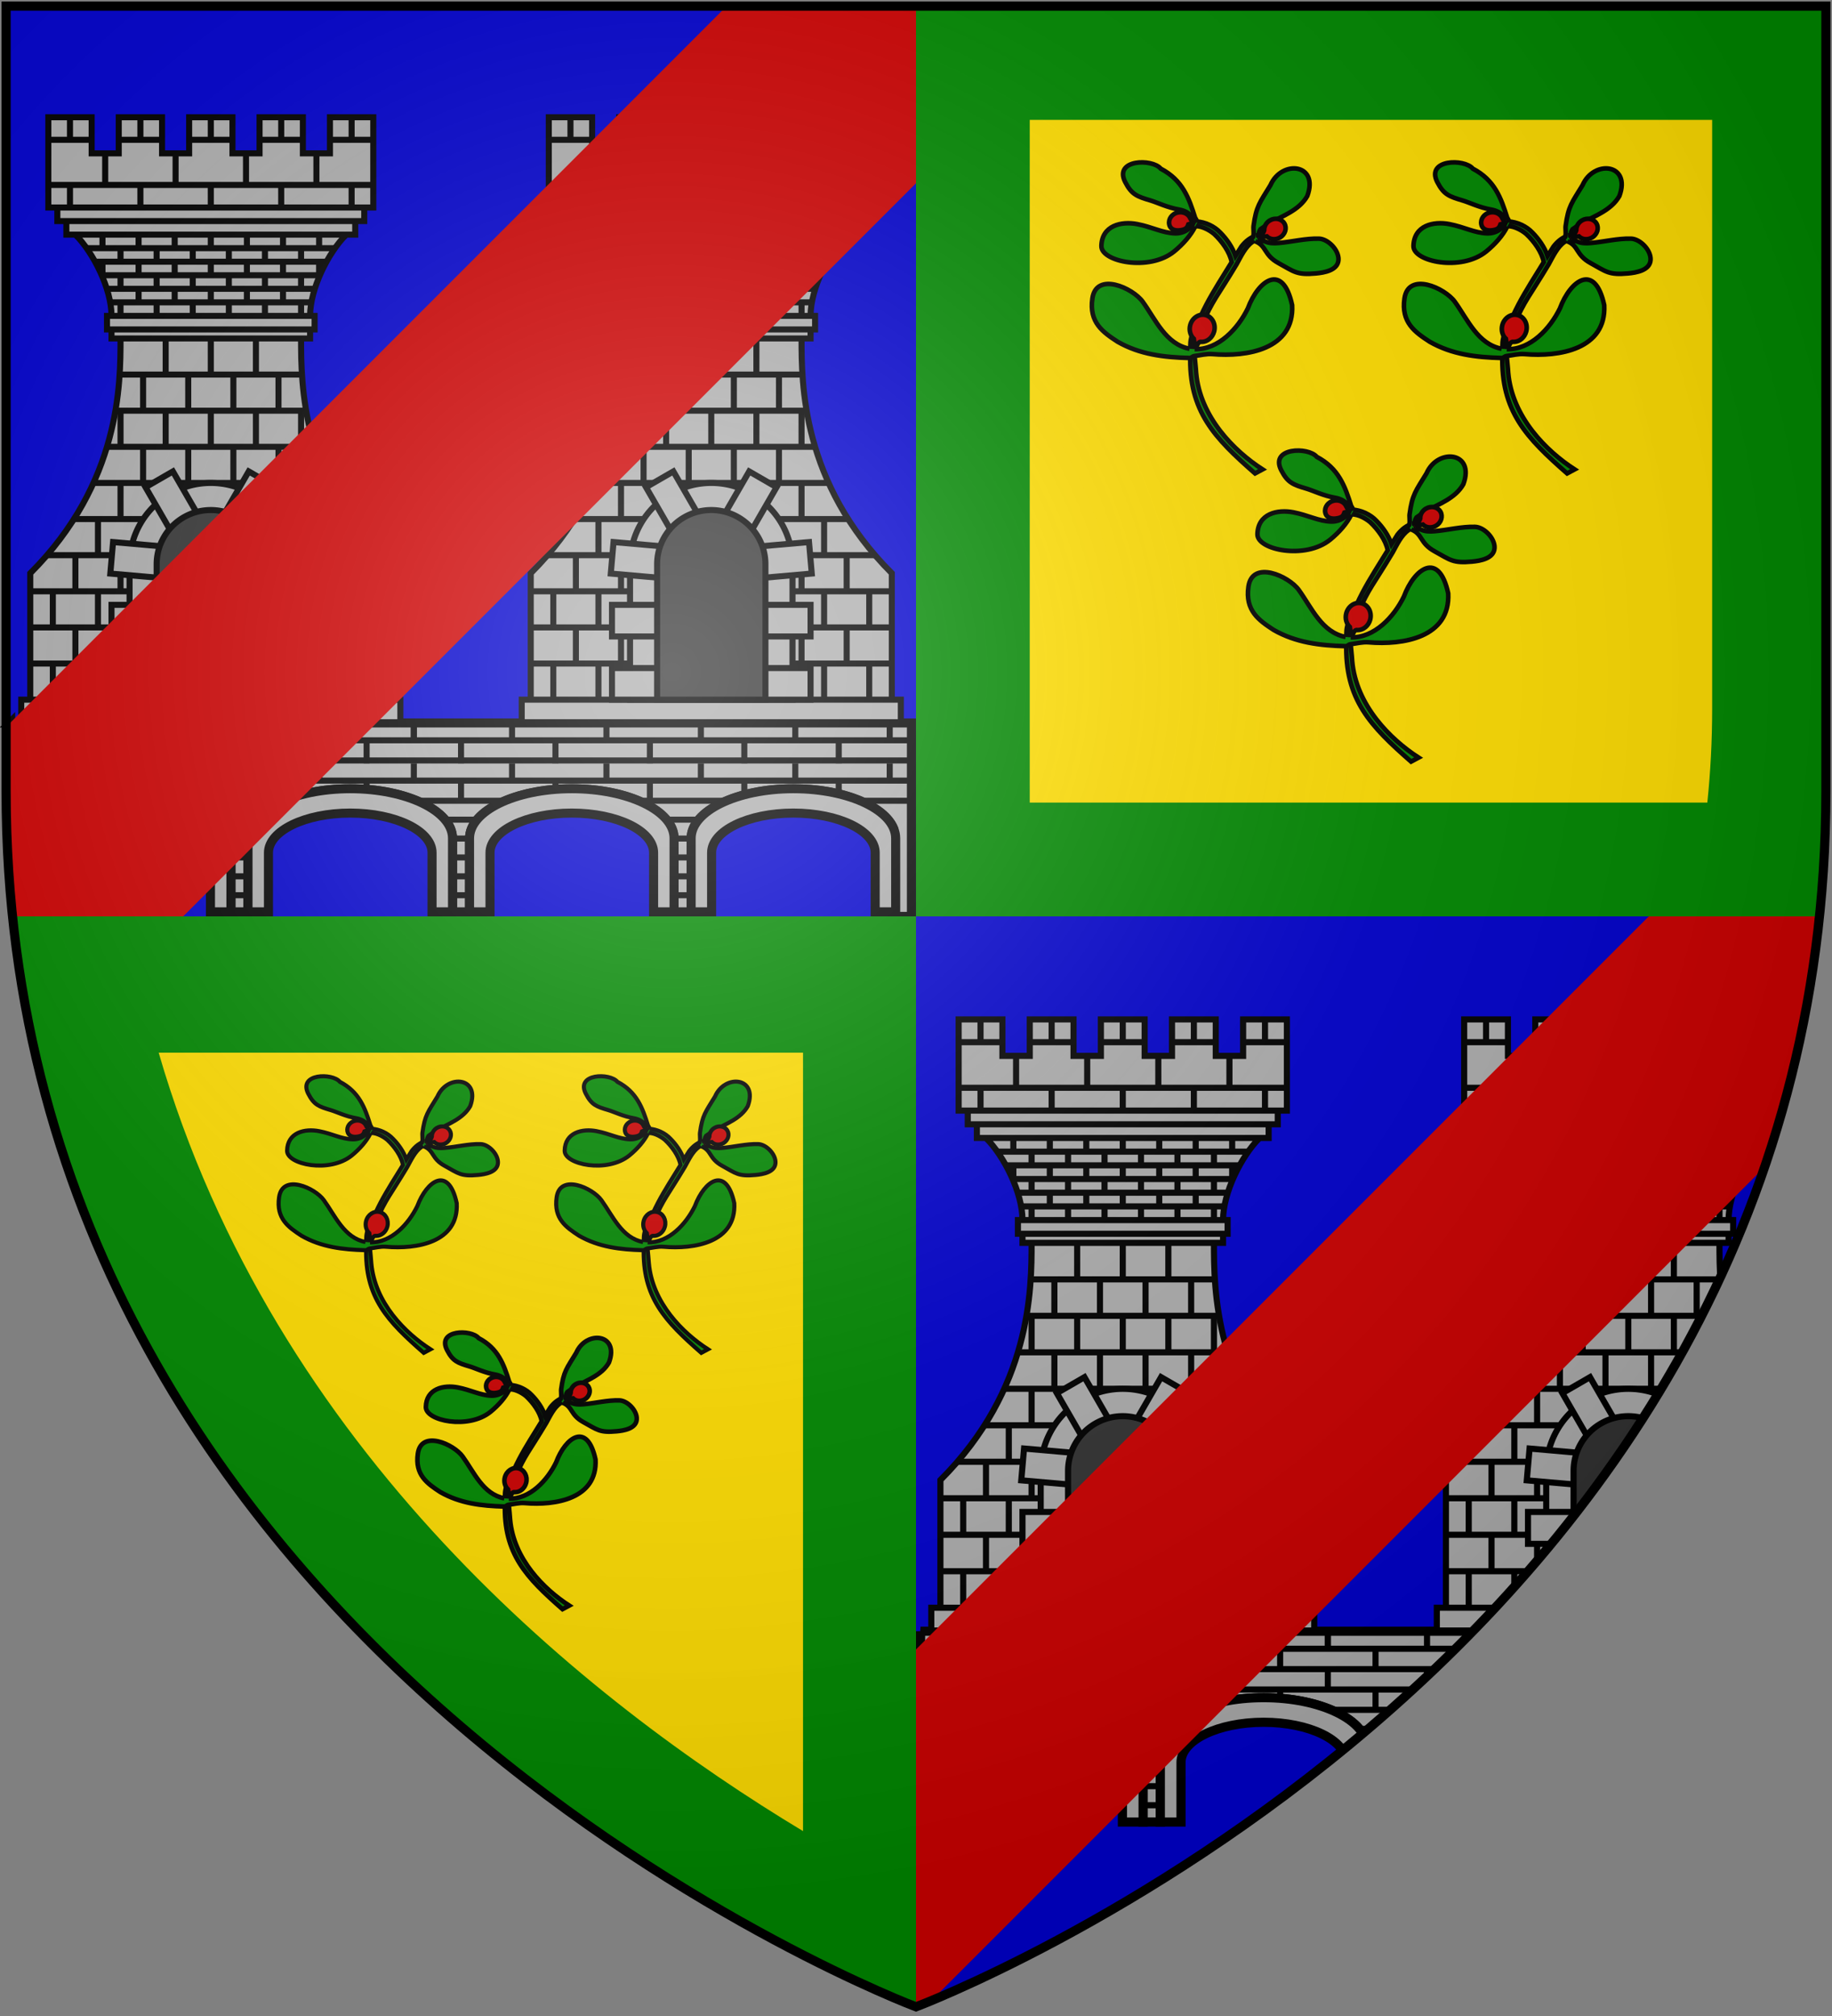 <?xml version="1.0" encoding="UTF-8" standalone="no"?>
<svg
   xmlns:dc="http://purl.org/dc/elements/1.1/"
   xmlns:cc="http://creativecommons.org/ns#"
   xmlns:rdf="http://www.w3.org/1999/02/22-rdf-syntax-ns#"
   xmlns:svg="http://www.w3.org/2000/svg"
   xmlns="http://www.w3.org/2000/svg"
   xmlns:xlink="http://www.w3.org/1999/xlink"
   xmlns:sodipodi="http://sodipodi.sourceforge.net/DTD/sodipodi-0.dtd"
   xmlns:inkscape="http://www.inkscape.org/namespaces/inkscape"
   width="600"
   height="660"
   id="svg2"
   version="1.1"
   inkscape:version="0.48.2 r9819"
   sodipodi:docname="House_Frey_(Aemon_Rivers).svg">
  <rect width="100%" height="100%" fill="#808080" stroke="none"/>
  <sodipodi:namedview
     pagecolor="#ffffff"
     bordercolor="#666666"
     borderopacity="1"
     objecttolerance="10"
     gridtolerance="10"
     guidetolerance="10"
     inkscape:pageopacity="0"
     inkscape:pageshadow="2"
     inkscape:window-width="1366"
     inkscape:window-height="715"
     id="namedview22"
     showgrid="false"
     inkscape:zoom="0.7151515"
     inkscape:cx="37.609432"
     inkscape:cy="361.03954"
     inkscape:window-x="-8"
     inkscape:window-y="-8"
     inkscape:window-maximized="1"
     inkscape:current-layer="layer3" />
  <defs
     id="defs4">
    <radialGradient
       id="rg"
       gradientUnits="userSpaceOnUse"
       cx="220"
       cy="220"
       r="405">
      <stop
         style="stop-color:#fff;stop-opacity:.3"
         offset="0"
         id="stop7" />
      <stop
         style="stop-color:#fff;stop-opacity:.2"
         offset=".2"
         id="stop9" />
      <stop
         style="stop-color:#666;stop-opacity:.1"
         offset=".6"
         id="stop11" />
      <stop
         style="stop-color:#000;stop-opacity:.13"
         offset="1"
         id="stop13" />
    </radialGradient>
    <path
       id="shield"
       d="m2,2v257c0,286 298,398 298,398c0,0 298-112 298-398V2z" />
    <radialGradient
       inkscape:collect="always"
       xlink:href="#rg-7"
       id="radialGradient3055-1"
       gradientUnits="userSpaceOnUse"
       cx="220"
       cy="220"
       r="405" />
    <radialGradient
       id="rg-7"
       gradientUnits="userSpaceOnUse"
       cx="220"
       cy="220"
       r="405">
      <stop
         style="stop-color:#fff;stop-opacity:.3"
         offset="0"
         id="stop7-4" />
      <stop
         style="stop-color:#fff;stop-opacity:.2"
         offset=".2"
         id="stop9-0" />
      <stop
         style="stop-color:#666;stop-opacity:.1"
         offset=".6"
         id="stop11-9" />
      <stop
         style="stop-color:#000;stop-opacity:.13"
         offset="1"
         id="stop13-4" />
    </radialGradient>
    <radialGradient
       r="405"
       cy="220"
       cx="220"
       gradientUnits="userSpaceOnUse"
       id="radialGradient3074"
       xlink:href="#rg-7"
       inkscape:collect="always" />
    <clipPath
       clipPathUnits="userSpaceOnUse"
       id="clipPath4354">
      <path
         style="fill:#aeaeae;fill-opacity:1"
         inkscape:connector-curvature="0"
         d="M 595.893,300 C 569.354,555.756 300,657 300,657 l 0,-357 295.893,0 z"
         id="path4356" />
    </clipPath>
    <clipPath
       clipPathUnits="userSpaceOnUse"
       id="clipPath4354-1">
      <path
         style="fill:#aeaeae;fill-opacity:1"
         inkscape:connector-curvature="0"
         d="M 595.893,300 C 569.354,555.756 300,657 300,657 l 0,-357 295.893,0 z"
         id="path4356-7" />
    </clipPath>
    <clipPath
       clipPathUnits="userSpaceOnUse"
       id="clipPath3532">
      <path
         style="fill:#0000cc;fill-opacity:1"
         inkscape:connector-curvature="0"
         id="path3534"
         d="m 2,2 v 257 c 0,286 298,398 298,398 0,0 298,-112 298,-398 V 2 z" />
    </clipPath>
    <clipPath
       clipPathUnits="userSpaceOnUse"
       id="clipPath3536">
      <path
         style="fill:#0000cc;fill-opacity:1"
         inkscape:connector-curvature="0"
         id="path3538"
         d="m 2,2 v 257 c 0,286 298,398 298,398 0,0 298,-112 298,-398 V 2 z" />
    </clipPath>
  </defs>
  <g
     inkscape:groupmode="layer"
     id="layer3"
     inkscape:label="Frey"
     style="display:inline"
     sodipodi:insensitive="true">
    <path
       d="m 2,2 v 257 c 0,286 298,398 298,398 0,0 298,-112 298,-398 V 2 z"
       id="bg"
       inkscape:connector-curvature="0"
       style="fill:#0000cc;fill-opacity:1" />
    <g
       style="display:inline"
       id="g3886"
       transform="matrix(0.99,0,0,0.99,1.505,3.005)">
      <path
         inkscape:connector-curvature="0"
         inkscape:tile-y0="508.01641"
         inkscape:tile-x0="174.48375"
         inkscape:tile-h="0"
         inkscape:tile-w="16.91582"
         inkscape:tile-cy="508.01641"
         inkscape:tile-cx="182.94166"
         sodipodi:nodetypes="cc"
         id="path4240"
         d="m 72.585,293.005 10.568,0"
         style="fill:none;stroke:#000000;stroke-width:2;stroke-miterlimit:4;stroke-opacity:1;stroke-dasharray:none" />
      <path
         inkscape:connector-curvature="0"
         id="path4216"
         d="M 2,236.031 2,241.25 2,259 c 0,14.089 0.719,27.748 2.094,41 l 4.312,0 0,-30.094 c 3.894,-6.972 17.019,-12.125 32.625,-12.125 18.674,0 33.844,7.354 33.844,16.406 l 0,24.312 5.656,0 0,-24.312 c 0,-9.052 15.139,-16.406 33.812,-16.406 18.674,0 33.844,7.354 33.844,16.406 l 0,24.312 5.625,0 0,-24.312 c 0,-9.052 15.17,-16.406 33.844,-16.406 18.674,0 33.812,7.354 33.812,16.406 l 0,24.312 5.656,0 0,-24.312 c 1e-5,-9.052 15.17,-16.406 33.844,-16.406 16.467,0 30.175,5.722 33.188,13.281 l 0,28.938 5.844,0 0,-50.812 0,-13.156 -298,0 z"
         style="fill:#aeaeae;fill-opacity:1;fill-rule:evenodd;stroke:#000000;stroke-width:3;stroke-linecap:butt;stroke-linejoin:miter;stroke-miterlimit:4;stroke-opacity:1;stroke-dasharray:none;display:inline" />
      <path
         inkscape:connector-curvature="0"
         style="fill:none;stroke:#000000;stroke-width:2;stroke-miterlimit:4;stroke-opacity:1;stroke-dasharray:none"
         d="m 1.5,241.776 299,0"
         id="path4230"
         sodipodi:nodetypes="cc" />
      <use
         id="use4434"
         xlink:href="#path4240"
         inkscape:tiled-clone-of="#path4240"
         y="0"
         x="0"
         width="600"
         height="660" />
      <use
         height="660"
         width="600"
         transform="translate(0,-24.989)"
         id="use4436"
         xlink:href="#path4240"
         inkscape:tiled-clone-of="#path4240"
         y="0"
         x="0" />
      <use
         height="660"
         width="600"
         transform="translate(0,-18.742)"
         id="use4438"
         xlink:href="#path4240"
         inkscape:tiled-clone-of="#path4240"
         y="0"
         x="0" />
      <use
         height="660"
         width="600"
         transform="translate(0,-12.495)"
         id="use4440"
         xlink:href="#path4240"
         inkscape:tiled-clone-of="#path4240"
         y="0"
         x="0" />
      <use
         height="660"
         width="600"
         transform="translate(0,-6.247)"
         id="use4442"
         xlink:href="#path4240"
         inkscape:tiled-clone-of="#path4240"
         y="0"
         x="0" />
      <use
         height="660"
         width="600"
         id="use4444"
         transform="translate(72.936,0)"
         xlink:href="#path4240"
         inkscape:tiled-clone-of="#path4240"
         y="0"
         x="0" />
      <use
         height="660"
         width="600"
         id="use4446"
         transform="translate(72.936,-24.989)"
         xlink:href="#path4240"
         inkscape:tiled-clone-of="#path4240"
         y="0"
         x="0" />
      <use
         height="660"
         width="600"
         id="use4448"
         transform="translate(72.936,-18.742)"
         xlink:href="#path4240"
         inkscape:tiled-clone-of="#path4240"
         y="0"
         x="0" />
      <use
         height="660"
         width="600"
         id="use4450"
         transform="translate(72.936,-12.495)"
         xlink:href="#path4240"
         inkscape:tiled-clone-of="#path4240"
         y="0"
         x="0" />
      <use
         height="660"
         width="600"
         id="use4452"
         transform="translate(72.936,-6.247)"
         xlink:href="#path4240"
         inkscape:tiled-clone-of="#path4240"
         y="0"
         x="0" />
      <use
         height="660"
         width="600"
         id="use4454"
         transform="translate(145.873,0)"
         xlink:href="#path4240"
         inkscape:tiled-clone-of="#path4240"
         y="0"
         x="0" />
      <use
         height="660"
         width="600"
         id="use4456"
         transform="translate(145.873,-6.247)"
         xlink:href="#path4240"
         inkscape:tiled-clone-of="#path4240"
         y="0"
         x="0" />
      <use
         height="660"
         width="600"
         id="use4458"
         transform="translate(145.873,-12.495)"
         xlink:href="#path4240"
         inkscape:tiled-clone-of="#path4240"
         y="0"
         x="0" />
      <use
         height="660"
         width="600"
         id="use4460"
         transform="translate(145.873,-18.742)"
         xlink:href="#path4240"
         inkscape:tiled-clone-of="#path4240"
         y="0"
         x="0" />
      <use
         height="660"
         width="600"
         id="use4462"
         transform="translate(145.873,-24.989)"
         xlink:href="#path4240"
         inkscape:tiled-clone-of="#path4240"
         y="0"
         x="0" />
      <path
         inkscape:connector-curvature="0"
         inkscape:tile-y0="426.28684"
         inkscape:tile-x0="300"
         inkscape:tile-h="11.93353"
         inkscape:tile-w="0"
         inkscape:tile-cy="432.2536"
         inkscape:tile-cx="300"
         sodipodi:nodetypes="cc"
         id="path4464"
         d="m 151,249.401 0,-7.455"
         style="fill:none;stroke:#000000;stroke-width:2;stroke-miterlimit:4;stroke-opacity:1;stroke-dasharray:none" />
      <use
         height="660"
         width="600"
         transform="translate(124.947,0)"
         id="use4476"
         xlink:href="#path4464"
         inkscape:tiled-clone-of="#path4464"
         y="0"
         x="0" />
      <use
         height="660"
         width="600"
         transform="translate(93.711,0)"
         id="use4478"
         xlink:href="#path4464"
         inkscape:tiled-clone-of="#path4464"
         y="0"
         x="0" />
      <use
         height="660"
         width="600"
         transform="translate(62.474,0)"
         id="use4480"
         xlink:href="#path4464"
         inkscape:tiled-clone-of="#path4464"
         y="0"
         x="0" />
      <use
         height="660"
         width="600"
         transform="translate(31.237,0)"
         id="use4482"
         xlink:href="#path4464"
         inkscape:tiled-clone-of="#path4464"
         y="0"
         x="0" />
      <use
         height="660"
         width="600"
         transform="translate(-124.947,0)"
         id="use4486"
         xlink:href="#path4464"
         inkscape:tiled-clone-of="#path4464"
         y="0"
         x="0" />
      <use
         height="660"
         width="600"
         transform="translate(-93.711,0)"
         id="use4488"
         xlink:href="#path4464"
         inkscape:tiled-clone-of="#path4464"
         y="0"
         x="0" />
      <use
         height="660"
         width="600"
         transform="translate(-62.474,0)"
         id="use4490"
         xlink:href="#path4464"
         inkscape:tiled-clone-of="#path4464"
         y="0"
         x="0" />
      <use
         height="660"
         width="600"
         transform="translate(-31.237,0)"
         id="use4492"
         xlink:href="#path4464"
         inkscape:tiled-clone-of="#path4464"
         y="0"
         x="0" />
      <path
         inkscape:connector-curvature="0"
         style="fill:none;stroke:#000000;stroke-width:2;stroke-miterlimit:4;stroke-opacity:1;stroke-dasharray:none"
         d="m 135.382,241.904 0,-6.206"
         id="path4496"
         sodipodi:nodetypes="cc"
         inkscape:tile-cx="275"
         inkscape:tile-cy="421.2536"
         inkscape:tile-w="0"
         inkscape:tile-h="9.93353"
         inkscape:tile-x0="275"
         inkscape:tile-y0="416.28684" />
      <use
         id="use4498"
         xlink:href="#path4496"
         inkscape:tiled-clone-of="#path4496"
         y="0"
         x="0"
         width="600"
         height="660" />
      <use
         height="660"
         width="600"
         id="use4500"
         transform="translate(0,13.703)"
         xlink:href="#path4496"
         inkscape:tiled-clone-of="#path4496"
         y="0"
         x="0" />
      <use
         height="660"
         width="600"
         transform="translate(157.434,0.042)"
         id="use4504"
         xlink:href="#path4496"
         inkscape:tiled-clone-of="#path4496"
         y="0"
         x="0" />
      <use
         height="660"
         width="600"
         id="use4506"
         transform="translate(-124.947,13.703)"
         xlink:href="#path4496"
         inkscape:tiled-clone-of="#path4496"
         y="0"
         x="0" />
      <use
         height="660"
         width="600"
         id="use4508"
         transform="translate(140.566,19.95)"
         xlink:href="#path4496"
         inkscape:tiled-clone-of="#path4496"
         y="0"
         x="0" />
      <use
         height="660"
         width="600"
         transform="translate(126.197,0.042)"
         id="use4510"
         xlink:href="#path4496"
         inkscape:tiled-clone-of="#path4496"
         y="0"
         x="0" />
      <use
         height="660"
         width="600"
         id="use4512"
         transform="translate(32.486,13.703)"
         xlink:href="#path4496"
         inkscape:tiled-clone-of="#path4496"
         y="0"
         x="0" />
      <use
         height="660"
         width="600"
         id="use4514"
         transform="translate(109.329,19.95)"
         xlink:href="#path4496"
         inkscape:tiled-clone-of="#path4496"
         y="0"
         x="0" />
      <use
         height="660"
         width="600"
         transform="translate(94.96,0.042)"
         id="use4516"
         xlink:href="#path4496"
         inkscape:tiled-clone-of="#path4496"
         y="0"
         x="0" />
      <use
         height="660"
         width="600"
         id="use4518"
         transform="translate(-93.711,13.703)"
         xlink:href="#path4496"
         inkscape:tiled-clone-of="#path4496"
         y="0"
         x="0" />
      <use
         height="660"
         width="600"
         id="use4520"
         transform="translate(78.092,19.95)"
         xlink:href="#path4496"
         inkscape:tiled-clone-of="#path4496"
         y="0"
         x="0" />
      <use
         height="660"
         width="600"
         transform="translate(63.723,0.042)"
         id="use4522"
         xlink:href="#path4496"
         inkscape:tiled-clone-of="#path4496"
         y="0"
         x="0" />
      <use
         height="660"
         width="600"
         id="use4524"
         transform="translate(-62.474,13.703)"
         xlink:href="#path4496"
         inkscape:tiled-clone-of="#path4496"
         y="0"
         x="0" />
      <use
         height="660"
         width="600"
         id="use4526"
         transform="translate(46.855,19.95)"
         xlink:href="#path4496"
         inkscape:tiled-clone-of="#path4496"
         y="0"
         x="0" />
      <use
         height="660"
         width="600"
         transform="translate(32.486,0.042)"
         id="use4528"
         xlink:href="#path4496"
         inkscape:tiled-clone-of="#path4496"
         y="0"
         x="0" />
      <use
         height="660"
         width="600"
         id="use4530"
         transform="translate(-31.237,13.703)"
         xlink:href="#path4496"
         inkscape:tiled-clone-of="#path4496"
         y="0"
         x="0" />
      <use
         height="660"
         width="600"
         id="use4532"
         transform="translate(-109.329,19.95)"
         xlink:href="#path4496"
         inkscape:tiled-clone-of="#path4496"
         y="0"
         x="0" />
      <use
         height="660"
         width="600"
         transform="translate(-124.947,0.042)"
         id="use4534"
         xlink:href="#path4496"
         inkscape:tiled-clone-of="#path4496"
         y="0"
         x="0" />
      <use
         height="660"
         width="600"
         id="use4536"
         transform="translate(63.723,13.703)"
         xlink:href="#path4496"
         inkscape:tiled-clone-of="#path4496"
         y="0"
         x="0" />
      <use
         height="660"
         width="600"
         id="use4538"
         transform="translate(-78.092,19.95)"
         xlink:href="#path4496"
         inkscape:tiled-clone-of="#path4496"
         y="0"
         x="0" />
      <use
         height="660"
         width="600"
         transform="translate(-93.711,0.042)"
         id="use4540"
         xlink:href="#path4496"
         inkscape:tiled-clone-of="#path4496"
         y="0"
         x="0" />
      <use
         height="660"
         width="600"
         id="use4542"
         transform="translate(94.96,13.703)"
         xlink:href="#path4496"
         inkscape:tiled-clone-of="#path4496"
         y="0"
         x="0" />
      <use
         height="660"
         width="600"
         id="use4544"
         transform="translate(-46.855,19.95)"
         xlink:href="#path4496"
         inkscape:tiled-clone-of="#path4496"
         y="0"
         x="0" />
      <use
         height="660"
         width="600"
         transform="translate(-62.474,0.042)"
         id="use4546"
         xlink:href="#path4496"
         inkscape:tiled-clone-of="#path4496"
         y="0"
         x="0" />
      <use
         height="660"
         width="600"
         id="use4548"
         transform="translate(126.197,13.703)"
         xlink:href="#path4496"
         inkscape:tiled-clone-of="#path4496"
         y="0"
         x="0" />
      <use
         height="660"
         width="600"
         id="use4550"
         transform="translate(-15.618,19.95)"
         xlink:href="#path4496"
         inkscape:tiled-clone-of="#path4496"
         y="0"
         x="0" />
      <use
         height="660"
         width="600"
         transform="translate(-31.237,0.042)"
         id="use4552"
         xlink:href="#path4496"
         inkscape:tiled-clone-of="#path4496"
         y="0"
         x="0" />
      <use
         height="660"
         width="600"
         id="use4554"
         transform="translate(157.434,13.703)"
         xlink:href="#path4496"
         inkscape:tiled-clone-of="#path4496"
         y="0"
         x="0" />
      <path
         sodipodi:nodetypes="cc"
         id="path3821"
         d="m 1.5,261.768 299,0"
         style="fill:none;stroke:#000000;stroke-width:2;stroke-miterlimit:4;stroke-opacity:1;stroke-dasharray:none"
         inkscape:connector-curvature="0" />
      <use
         height="660"
         width="600"
         id="use4556"
         transform="translate(15.618,19.95)"
         xlink:href="#path4496"
         inkscape:tiled-clone-of="#path4496"
         y="0"
         x="0" />
      <path
         inkscape:connector-curvature="0"
         id="path3752"
         d="m 114.355,257.775 c -18.674,1e-5 -33.833,7.347 -33.833,16.399 l 0,24.326 6.774,0 0,-19.543 c 0,-7.242 12.12,-13.119 27.059,-13.119 14.939,0 27.059,5.878 27.059,13.119 l 0,19.543 6.774,0 0,-24.326 c 0,-9.052 -15.16,-16.399 -33.833,-16.399 z"
         style="fill:#aeaeae;fill-opacity:1;fill-rule:evenodd;stroke:#000000;stroke-width:3;stroke-linecap:butt;stroke-linejoin:miter;stroke-miterlimit:4;stroke-opacity:1;stroke-dasharray:none;display:inline" />
      <path
         inkscape:connector-curvature="0"
         id="path3750"
         d="m 187.645,257.775 c -18.674,1e-5 -33.833,7.347 -33.833,16.399 l 0,24.326 6.774,0 0,-19.543 c 1e-5,-7.242 12.12,-13.119 27.059,-13.119 14.939,0 27.059,5.878 27.059,13.119 l 0,19.543 6.774,0 0,-24.326 c 0,-9.052 -15.16,-16.399 -33.833,-16.399 z"
         style="fill:#aeaeae;fill-opacity:1;fill-rule:evenodd;stroke:#000000;stroke-width:3;stroke-linecap:butt;stroke-linejoin:miter;stroke-miterlimit:4;stroke-opacity:1;stroke-dasharray:none;display:inline" />
      <g
         transform="translate(-3,0)"
         id="g3663">
        <g
           transform="matrix(0.519,0,0,0.519,81.083,-55.697)"
           id="g3281"
           style="stroke-width:2;stroke-miterlimit:4;stroke-dasharray:none;display:inline">
          <path
             d="m 196.433,233.699 0,-57.537 27.618,0 0,23.015 17.261,0 0,-23.015 27.618,0 0,23.015 17.261,0 0,-23.015 27.618,0 0,23.015 17.261,0 0,-23.015 27.618,0 0,23.015 17.261,0 0,-23.015 27.618,0 0,57.537 z m 5.754,0 195.626,0 0,8.631 -195.626,0 z m 5.754,8.631 184.118,0 0,8.631 -184.118,0 z m 28.768,60.414 c 0,-17.261 -11.507,-40.276 -23.015,-51.783 l 172.611,0 c -11.507,11.507 -23.015,34.522 -23.015,51.783 z m -2.877,0 132.335,0 0,8.631 -132.335,0 z m 2.877,8.631 126.581,0 0,5.754 -126.581,0 z m -51.783,235.902 0,-80.552 c 57.537,-57.537 57.537,-120.828 57.537,-149.596 l 115.074,0 c 0,28.768 0,92.059 57.537,149.596 l 0,80.552 z m -5.754,0 241.655,0 0,14.384 -241.655,0 z"
             id="path22"
             inkscape:connector-curvature="0"
             style="fill:#aeaeae;fill-opacity:1;stroke:#000000;stroke-width:3.855;stroke-miterlimit:4;stroke-dasharray:none" />
          <path
             d="m 210.242,190.546 0,-14.384 m 44.879,14.384 0,-14.384 M 300,190.546 l 0,-14.384 m 44.879,14.384 0,-14.384 m 44.879,14.384 0,-14.384 m -157.076,43.153 0,-20.138 m 44.879,20.138 0,-20.138 m 44.879,20.138 0,-20.138 m 44.879,20.138 0,-20.138 m -157.076,34.522 0,-14.384 m 44.879,14.384 0,-14.384 M 300,233.699 l 0,-14.384 m 44.879,14.384 0,-14.384 m 44.879,14.384 0,-14.384 m -193.324,0 207.133,0 m -207.133,-28.768 27.618,0 m 17.261,0 27.618,0 m 17.261,0 27.618,0 m 17.261,0 27.618,0 m 17.261,0 27.618,0 m -172.611,69.044 0,-8.631 m 23.015,8.631 0,-8.631 m 23.015,8.631 0,-8.631 M 300,259.59 l 0,-8.631 m 23.015,8.631 0,-8.631 m 23.015,8.631 0,-8.631 m 23.015,8.631 0,-8.631 m -126.581,17.261 0,-8.631 m 23.015,8.631 0,-8.631 m 23.015,8.631 0,-8.631 m 23.015,8.631 0,-8.631 m 23.015,8.631 0,-8.631 m 23.015,8.631 0,-8.631 m -126.581,17.261 0,-8.631 m 23.015,8.631 0,-8.631 m 23.015,8.631 0,-8.631 M 300,276.852 l 0,-8.631 m 23.015,8.631 0,-8.631 m 23.015,8.631 0,-8.631 m 23.015,8.631 0,-8.631 m -126.581,17.261 0,-8.631 m 23.015,8.631 0,-8.631 m 23.015,8.631 0,-8.631 m 23.015,8.631 0,-8.631 m 23.015,8.631 0,-8.631 m 23.015,8.631 0,-8.631 m -103.567,17.261 0,-8.631 m 23.015,8.631 0,-8.631 M 300,294.113 l 0,-8.631 m 23.015,8.631 0,-8.631 m 23.015,8.631 0,-8.631 m -103.567,17.261 0,-8.631 m 23.015,8.631 0,-8.631 m 23.015,8.631 0,-8.631 m 23.015,8.631 0,-8.631 m 23.015,8.631 0,-8.631 m 23.015,8.631 0,-8.631 m -121.691,0 128.307,0 m -130.321,-8.631 132.335,0 m -135.5,-8.631 138.664,0 m -142.979,-8.631 147.295,0 m -152.761,-8.631 158.227,0 m -107.882,80.552 0,-23.015 M 300,340.142 300,317.127 m 28.768,23.015 0,-23.015 m -71.921,46.03 0,-23.015 m 28.768,23.015 0,-23.015 m 28.768,23.015 0,-23.015 m 28.768,23.015 0,-23.015 m -100.69,46.03 0,-23.015 m 28.768,23.015 0,-23.015 M 300,386.172 l 0,-23.015 m 28.768,23.015 0,-23.015 m 28.768,23.015 0,-23.015 m -100.69,46.03 0,-23.015 m 28.768,23.015 0,-23.015 m 28.768,23.015 0,-23.015 m 28.768,23.015 0,-23.015 m -100.69,46.03 0,-23.015 m 28.768,23.015 0,-23.015 M 300,432.201 l 0,-23.015 m 28.768,23.015 0,-23.015 m 28.768,23.015 0,-23.015 m -129.458,46.03 0,-23.015 m 28.768,23.015 0,-23.015 m 28.768,23.015 0,-23.015 m 28.768,23.015 0,-23.015 m 28.768,23.015 0,-23.015 m 28.768,23.015 0,-23.015 m -158.227,46.03 0,-23.015 m 28.768,23.015 0,-23.015 m 28.768,23.015 0,-23.015 M 300,478.231 l 0,-23.015 m 28.768,23.015 0,-23.015 m 28.768,23.015 0,-23.015 m 28.768,23.015 0,-23.015 m -186.995,46.03 0,-23.015 m 28.768,23.015 0,-23.015 m 28.768,23.015 0,-23.015 m 28.768,23.015 0,-23.015 m 28.768,23.015 0,-23.015 m 28.768,23.015 0,-23.015 m 28.768,23.015 0,-23.015 m 28.768,23.015 0,-23.015 m -186.995,46.03 0,-23.015 m 28.768,23.015 0,-23.015 m 28.768,23.015 0,-23.015 M 300,524.261 l 0,-23.015 m 28.768,23.015 0,-23.015 m 28.768,23.015 0,-23.015 m 28.768,23.015 0,-23.015 m -186.995,46.03 0,-23.015 m 28.768,23.015 0,-23.015 m 28.768,23.015 0,-23.015 m 28.768,23.015 0,-23.015 m 28.768,23.015 0,-23.015 m 28.768,23.015 0,-23.015 m 28.768,23.015 0,-23.015 m 28.768,23.015 0,-23.015 m -215.764,0 230.148,0 m 0,-23.015 -230.148,0 m 0,-23.015 230.148,0 m -10.644,-23.015 -208.859,0 m 17.261,-23.015 174.337,0 m -12.37,-23.015 -149.596,0 m 8.631,-23.015 132.335,0 m -5.466,-23.015 -121.403,0 m 2.589,-23.015 116.225,0"
             id="path24"
             inkscape:connector-curvature="0"
             style="fill:#aeaeae;fill-opacity:1;stroke:#000000;stroke-width:3.855;stroke-miterlimit:4;stroke-dasharray:none" />
          <path
             d="m 248.217,547.275 v -86.305 a 51.783,51.783 0 1 1 103.567,0 v 86.305 z"
             id="path26"
             inkscape:connector-curvature="0"
             style="fill:#aeaeae;fill-opacity:1;stroke:#000000;stroke-width:3.855;stroke-miterlimit:4;stroke-dasharray:none" />
          <path
             d="m 236.709,547.275 v -20.138 h 126.581 v 20.138 z m 0,-40.276 V 486.861 h 126.581 v 20.138 z"
             id="path28"
             inkscape:connector-curvature="0"
             style="fill:#aeaeae;fill-opacity:1;stroke:#000000;stroke-width:3.855;stroke-miterlimit:4;stroke-dasharray:none" />
          <path
             d="m 235.947,466.917 1.755,-20.061 63.05,5.516 -1.755,20.061 z"
             id="path30"
             inkscape:connector-curvature="0"
             style="fill:#aeaeae;fill-opacity:1;stroke:#000000;stroke-width:3.855;stroke-miterlimit:4;stroke-dasharray:none" />
          <path
             d="m 258.389,411.912 17.44,-10.069 31.645,54.811 -17.44,10.069 z"
             id="path32"
             inkscape:connector-curvature="0"
             style="fill:#aeaeae;fill-opacity:1;stroke:#000000;stroke-width:3.855;stroke-miterlimit:4;stroke-dasharray:none" />
          <path
             d="m 309.966,466.724 -17.44,-10.069 31.645,-54.811 17.44,10.069 z"
             id="path34"
             inkscape:connector-curvature="0"
             style="fill:#aeaeae;fill-opacity:1;stroke:#000000;stroke-width:3.855;stroke-miterlimit:4;stroke-dasharray:none" />
          <path
             d="m 301.003,472.433 -1.755,-20.061 63.05,-5.516 1.755,20.061 z"
             id="path36"
             inkscape:connector-curvature="0"
             style="fill:#aeaeae;fill-opacity:1;stroke:#000000;stroke-width:3.855;stroke-miterlimit:4;stroke-dasharray:none" />
          <path
             d="m 265.478,547.275 v -86.305 a 34.522,34.522 0 1 1 69.044,0 v 86.305 z"
             id="path38"
             inkscape:connector-curvature="0"
             style="fill:#333333;stroke:#000000;stroke-width:3.855;stroke-miterlimit:4;stroke-dasharray:none" />
        </g>
        <g
           style="stroke-width:2;stroke-miterlimit:4;stroke-dasharray:none;display:inline"
           id="g3261"
           transform="matrix(-0.519,0,0,0.519,226.917,-55.697)">
          <path
             style="fill:#aeaeae;fill-opacity:1;stroke:#000000;stroke-width:3.855;stroke-miterlimit:4;stroke-dasharray:none"
             inkscape:connector-curvature="0"
             id="path3263"
             d="m 196.433,233.699 0,-57.537 27.618,0 0,23.015 17.261,0 0,-23.015 27.618,0 0,23.015 17.261,0 0,-23.015 27.618,0 0,23.015 17.261,0 0,-23.015 27.618,0 0,23.015 17.261,0 0,-23.015 27.618,0 0,57.537 z m 5.754,0 195.626,0 0,8.631 -195.626,0 z m 5.754,8.631 184.118,0 0,8.631 -184.118,0 z m 28.768,60.414 c 0,-17.261 -11.507,-40.276 -23.015,-51.783 l 172.611,0 c -11.507,11.507 -23.015,34.522 -23.015,51.783 z m -2.877,0 132.335,0 0,8.631 -132.335,0 z m 2.877,8.631 126.581,0 0,5.754 -126.581,0 z m -51.783,235.902 0,-80.552 c 57.537,-57.537 57.537,-120.828 57.537,-149.596 l 115.074,0 c 0,28.768 0,92.059 57.537,149.596 l 0,80.552 z m -5.754,0 241.655,0 0,14.384 -241.655,0 z" />
          <path
             style="fill:#aeaeae;fill-opacity:1;stroke:#000000;stroke-width:3.855;stroke-miterlimit:4;stroke-dasharray:none"
             inkscape:connector-curvature="0"
             id="path3265"
             d="m 210.242,190.546 0,-14.384 m 44.879,14.384 0,-14.384 M 300,190.546 l 0,-14.384 m 44.879,14.384 0,-14.384 m 44.879,14.384 0,-14.384 m -157.076,43.153 0,-20.138 m 44.879,20.138 0,-20.138 m 44.879,20.138 0,-20.138 m 44.879,20.138 0,-20.138 m -157.076,34.522 0,-14.384 m 44.879,14.384 0,-14.384 M 300,233.699 l 0,-14.384 m 44.879,14.384 0,-14.384 m 44.879,14.384 0,-14.384 m -193.324,0 207.133,0 m -207.133,-28.768 27.618,0 m 17.261,0 27.618,0 m 17.261,0 27.618,0 m 17.261,0 27.618,0 m 17.261,0 27.618,0 m -172.611,69.044 0,-8.631 m 23.015,8.631 0,-8.631 m 23.015,8.631 0,-8.631 M 300,259.59 l 0,-8.631 m 23.015,8.631 0,-8.631 m 23.015,8.631 0,-8.631 m 23.015,8.631 0,-8.631 m -126.581,17.261 0,-8.631 m 23.015,8.631 0,-8.631 m 23.015,8.631 0,-8.631 m 23.015,8.631 0,-8.631 m 23.015,8.631 0,-8.631 m 23.015,8.631 0,-8.631 m -126.581,17.261 0,-8.631 m 23.015,8.631 0,-8.631 m 23.015,8.631 0,-8.631 M 300,276.852 l 0,-8.631 m 23.015,8.631 0,-8.631 m 23.015,8.631 0,-8.631 m 23.015,8.631 0,-8.631 m -126.581,17.261 0,-8.631 m 23.015,8.631 0,-8.631 m 23.015,8.631 0,-8.631 m 23.015,8.631 0,-8.631 m 23.015,8.631 0,-8.631 m 23.015,8.631 0,-8.631 m -103.567,17.261 0,-8.631 m 23.015,8.631 0,-8.631 M 300,294.113 l 0,-8.631 m 23.015,8.631 0,-8.631 m 23.015,8.631 0,-8.631 m -103.567,17.261 0,-8.631 m 23.015,8.631 0,-8.631 m 23.015,8.631 0,-8.631 m 23.015,8.631 0,-8.631 m 23.015,8.631 0,-8.631 m 23.015,8.631 0,-8.631 m -121.691,0 128.307,0 m -130.321,-8.631 132.335,0 m -135.5,-8.631 138.664,0 m -142.979,-8.631 147.295,0 m -152.761,-8.631 158.227,0 m -107.882,80.552 0,-23.015 M 300,340.142 300,317.127 m 28.768,23.015 0,-23.015 m -71.921,46.03 0,-23.015 m 28.768,23.015 0,-23.015 m 28.768,23.015 0,-23.015 m 28.768,23.015 0,-23.015 m -100.69,46.03 0,-23.015 m 28.768,23.015 0,-23.015 M 300,386.172 l 0,-23.015 m 28.768,23.015 0,-23.015 m 28.768,23.015 0,-23.015 m -100.69,46.03 0,-23.015 m 28.768,23.015 0,-23.015 m 28.768,23.015 0,-23.015 m 28.768,23.015 0,-23.015 m -100.69,46.03 0,-23.015 m 28.768,23.015 0,-23.015 M 300,432.201 l 0,-23.015 m 28.768,23.015 0,-23.015 m 28.768,23.015 0,-23.015 m -129.458,46.03 0,-23.015 m 28.768,23.015 0,-23.015 m 28.768,23.015 0,-23.015 m 28.768,23.015 0,-23.015 m 28.768,23.015 0,-23.015 m 28.768,23.015 0,-23.015 m -158.227,46.03 0,-23.015 m 28.768,23.015 0,-23.015 m 28.768,23.015 0,-23.015 M 300,478.231 l 0,-23.015 m 28.768,23.015 0,-23.015 m 28.768,23.015 0,-23.015 m 28.768,23.015 0,-23.015 m -186.995,46.03 0,-23.015 m 28.768,23.015 0,-23.015 m 28.768,23.015 0,-23.015 m 28.768,23.015 0,-23.015 m 28.768,23.015 0,-23.015 m 28.768,23.015 0,-23.015 m 28.768,23.015 0,-23.015 m 28.768,23.015 0,-23.015 m -186.995,46.03 0,-23.015 m 28.768,23.015 0,-23.015 m 28.768,23.015 0,-23.015 M 300,524.261 l 0,-23.015 m 28.768,23.015 0,-23.015 m 28.768,23.015 0,-23.015 m 28.768,23.015 0,-23.015 m -186.995,46.03 0,-23.015 m 28.768,23.015 0,-23.015 m 28.768,23.015 0,-23.015 m 28.768,23.015 0,-23.015 m 28.768,23.015 0,-23.015 m 28.768,23.015 0,-23.015 m 28.768,23.015 0,-23.015 m 28.768,23.015 0,-23.015 m -215.764,0 230.148,0 m 0,-23.015 -230.148,0 m 0,-23.015 230.148,0 m -10.644,-23.015 -208.859,0 m 17.261,-23.015 174.337,0 m -12.37,-23.015 -149.596,0 m 8.631,-23.015 132.335,0 m -5.466,-23.015 -121.403,0 m 2.589,-23.015 116.225,0" />
          <path
             style="fill:#aeaeae;fill-opacity:1;stroke:#000000;stroke-width:3.855;stroke-miterlimit:4;stroke-dasharray:none"
             inkscape:connector-curvature="0"
             id="path3267"
             d="m 248.217,547.275 v -86.305 a 51.783,51.783 0 1 1 103.567,0 v 86.305 z" />
          <path
             style="fill:#aeaeae;fill-opacity:1;stroke:#000000;stroke-width:3.855;stroke-miterlimit:4;stroke-dasharray:none"
             inkscape:connector-curvature="0"
             id="path3269"
             d="m 236.709,547.275 v -20.138 h 126.581 v 20.138 z m 0,-40.276 V 486.861 h 126.581 v 20.138 z" />
          <path
             style="fill:#aeaeae;fill-opacity:1;stroke:#000000;stroke-width:3.855;stroke-miterlimit:4;stroke-dasharray:none"
             inkscape:connector-curvature="0"
             id="path3271"
             d="m 235.947,466.917 1.755,-20.061 63.05,5.516 -1.755,20.061 z" />
          <path
             style="fill:#aeaeae;fill-opacity:1;stroke:#000000;stroke-width:3.855;stroke-miterlimit:4;stroke-dasharray:none"
             inkscape:connector-curvature="0"
             id="path3273"
             d="m 258.389,411.912 17.44,-10.069 31.645,54.811 -17.44,10.069 z" />
          <path
             style="fill:#aeaeae;fill-opacity:1;stroke:#000000;stroke-width:3.855;stroke-miterlimit:4;stroke-dasharray:none"
             inkscape:connector-curvature="0"
             id="path3275"
             d="m 309.966,466.724 -17.44,-10.069 31.645,-54.811 17.44,10.069 z" />
          <path
             style="fill:#aeaeae;fill-opacity:1;stroke:#000000;stroke-width:3.855;stroke-miterlimit:4;stroke-dasharray:none"
             inkscape:connector-curvature="0"
             id="path3277"
             d="m 301.003,472.433 -1.755,-20.061 63.05,-5.516 1.755,20.061 z" />
          <path
             style="fill:#333333;stroke:#000000;stroke-width:3.855;stroke-miterlimit:4;stroke-dasharray:none"
             inkscape:connector-curvature="0"
             id="path3279"
             d="m 265.478,547.275 v -86.305 a 34.522,34.522 0 1 1 69.044,0 v 86.305 z" />
        </g>
      </g>
      <path
         inkscape:connector-curvature="0"
         style="fill:#aeaeae;fill-opacity:1;fill-rule:evenodd;stroke:#000000;stroke-width:3;stroke-linecap:butt;stroke-linejoin:miter;stroke-miterlimit:4;stroke-opacity:1;stroke-dasharray:none;display:inline"
         d="m 41.046,257.775 c -18.674,1e-5 -33.833,7.347 -33.833,16.399 l 0,24.326 6.774,0 0,-19.543 c 0,-7.242 12.12,-13.119 27.059,-13.119 14.939,0 27.059,5.878 27.059,13.119 l 0,19.543 6.774,0 0,-24.326 c 0,-9.052 -15.16,-16.399 -33.833,-16.399 z"
         id="path3756" />
      <path
         id="path3776"
         d="m 260.954,257.775 c -18.674,1e-5 -33.833,7.347 -33.833,16.399 l 0,24.326 6.774,0 0,-19.543 c 0,-7.242 12.12,-13.119 27.059,-13.119 14.939,0 27.059,5.878 27.059,13.119 l 0,19.543 6.774,0 0,-24.326 c 0,-9.052 -15.16,-16.399 -33.833,-16.399 z"
         style="fill:#aeaeae;fill-opacity:1;fill-rule:evenodd;stroke:#000000;stroke-width:3;stroke-linecap:butt;stroke-linejoin:miter;stroke-miterlimit:4;stroke-opacity:1;stroke-dasharray:none;display:inline"
         inkscape:connector-curvature="0" />
      <path
         inkscape:connector-curvature="0"
         style="fill:none;stroke:#000000;stroke-width:2;stroke-miterlimit:4;stroke-opacity:1;stroke-dasharray:none"
         d="m 1.5,255.104 299,0"
         id="path3841"
         sodipodi:nodetypes="cc" />
      <path
         sodipodi:nodetypes="cc"
         id="path3843"
         d="m 1.5,248.44 299,0"
         style="fill:none;stroke:#000000;stroke-width:2;stroke-miterlimit:4;stroke-opacity:1;stroke-dasharray:none"
         inkscape:connector-curvature="0" />
    </g>
    <g
       style="display:inline"
       id="g4267"
       clip-path="url(#clipPath4354-1)">
      <path
         style="fill:none;stroke:#000000;stroke-width:2;stroke-miterlimit:4;stroke-opacity:1;stroke-dasharray:none"
         d="m 372.085,591.005 10.568,0"
         id="path4289"
         sodipodi:nodetypes="cc"
         inkscape:tile-cx="182.94166"
         inkscape:tile-cy="508.01641"
         inkscape:tile-w="16.91582"
         inkscape:tile-h="0"
         inkscape:tile-x0="174.48375"
         inkscape:tile-y0="508.01641"
         inkscape:connector-curvature="0" />
      <path
         id="path4731"
         d="m 301.5,534.031 0,5.219 0,7.938 0,9.812 0,41 2.094,0 3.75,0 0.562,0 0,-30.094 c 0.122,-0.218 0.267,-0.442 0.406,-0.656 0.054,-0.083 0.1,-0.168 0.156,-0.25 0.085,-0.124 0.19,-0.253 0.281,-0.375 0.314,-0.421 0.65,-0.846 1.031,-1.25 0.107,-0.114 0.231,-0.231 0.344,-0.344 0.086,-0.086 0.192,-0.165 0.281,-0.25 0.347,-0.331 0.703,-0.651 1.094,-0.969 0.402,-0.327 0.834,-0.657 1.281,-0.969 0.409,-0.286 0.837,-0.572 1.281,-0.844 0.442,-0.27 0.9,-0.525 1.375,-0.781 0.316,-0.171 0.638,-0.336 0.969,-0.5 0.312,-0.155 0.645,-0.289 0.969,-0.438 0.318,-0.146 0.639,-0.298 0.969,-0.438 0.25,-0.106 0.494,-0.21 0.75,-0.312 0.543,-0.217 1.086,-0.425 1.656,-0.625 0.419,-0.147 0.848,-0.299 1.281,-0.438 0.273,-0.087 0.565,-0.167 0.844,-0.25 0.33,-0.098 0.663,-0.188 1,-0.281 0.55,-0.152 1.119,-0.3 1.688,-0.438 0.302,-0.073 0.6,-0.15 0.906,-0.219 0.339,-0.076 0.686,-0.148 1.031,-0.219 0.62,-0.126 1.237,-0.266 1.875,-0.375 0.04,-0.007 0.085,0.007 0.125,0 0.842,-0.142 1.691,-0.265 2.562,-0.375 1.755,-0.221 3.553,-0.388 5.406,-0.469 1.006,-0.044 2.033,-0.062 3.062,-0.062 18.674,0 33.844,7.354 33.844,16.406 l 0,24.312 5.656,0 0,-24.312 c 0,-8.487 13.294,-15.471 30.344,-16.312 1.137,-0.056 2.302,-0.094 3.469,-0.094 18.674,0 33.844,7.354 33.844,16.406 l 0,24.312 5.625,0 0,-24.312 c 10e-6,-8.487 13.322,-15.471 30.375,-16.312 1.137,-0.056 2.302,-0.094 3.469,-0.094 18.674,0 33.812,7.354 33.812,16.406 l 0,24.312 5.656,0 0,-24.312 c 0,-5.092 4.789,-9.646 12.312,-12.656 0.836,-0.335 1.725,-0.642 2.625,-0.938 4.502,-1.475 9.753,-2.438 15.438,-2.719 1.137,-0.056 2.302,-0.094 3.469,-0.094 0.975,0 1.952,0.023 2.906,0.062 0.051,0.002 0.105,-0.002 0.156,0 1.853,0.081 3.651,0.248 5.406,0.469 0.871,0.11 1.72,0.233 2.562,0.375 0.03,0.005 0.064,-0.005 0.094,0 0.01,0.002 0.021,-0.002 0.031,0 0.638,0.109 1.255,0.249 1.875,0.375 0.217,0.044 0.442,0.079 0.656,0.125 0.229,0.05 0.461,0.104 0.688,0.156 0.598,0.137 1.204,0.284 1.781,0.438 0.259,0.069 0.527,0.147 0.781,0.219 0.668,0.189 1.331,0.384 1.969,0.594 0.154,0.05 0.317,0.105 0.469,0.156 0.138,0.047 0.27,0.108 0.406,0.156 0.571,0.2 1.113,0.408 1.656,0.625 0.061,0.024 0.127,0.038 0.188,0.062 0.391,0.158 0.781,0.333 1.156,0.5 0.322,0.143 0.658,0.289 0.969,0.438 0.323,0.155 0.658,0.307 0.969,0.469 0.128,0.067 0.25,0.151 0.375,0.219 0.475,0.256 0.933,0.511 1.375,0.781 0.445,0.272 0.872,0.558 1.281,0.844 0.447,0.312 0.879,0.641 1.281,0.969 0.391,0.318 0.747,0.637 1.094,0.969 0.089,0.085 0.195,0.164 0.281,0.25 0.113,0.112 0.236,0.23 0.344,0.344 0.381,0.404 0.717,0.829 1.031,1.25 0.091,0.122 0.196,0.251 0.281,0.375 0.057,0.082 0.102,0.167 0.156,0.25 0.14,0.214 0.285,0.438 0.406,0.656 l 0,30.094 0.562,0 3.75,0 2.094,0 0,-41 0,-9.812 0,-13.156 -298,0 z"
         style="fill:#aeaeae;fill-opacity:1;fill-rule:evenodd;stroke:#000000;stroke-width:3;stroke-linecap:butt;stroke-linejoin:miter;stroke-miterlimit:4;stroke-opacity:1;stroke-dasharray:none;display:inline"
         inkscape:connector-curvature="0" />
      <path
         sodipodi:nodetypes="cc"
         id="path4293"
         d="m 301,539.776 299,0"
         style="fill:none;stroke:#000000;stroke-width:2;stroke-miterlimit:4;stroke-opacity:1;stroke-dasharray:none"
         inkscape:connector-curvature="0" />
      <use
         transform="translate(299.5,298)"
         height="660"
         width="600"
         x="0"
         y="0"
         inkscape:tiled-clone-of="#path4240"
         xlink:href="#path4240"
         id="use4295" />
      <use
         x="0"
         y="0"
         inkscape:tiled-clone-of="#path4240"
         xlink:href="#path4240"
         id="use4297"
         transform="translate(299.5,273.011)"
         width="600"
         height="660" />
      <use
         x="0"
         y="0"
         inkscape:tiled-clone-of="#path4240"
         xlink:href="#path4240"
         id="use4299"
         transform="translate(299.5,279.258)"
         width="600"
         height="660" />
      <use
         x="0"
         y="0"
         inkscape:tiled-clone-of="#path4240"
         xlink:href="#path4240"
         id="use4301"
         transform="translate(299.5,285.505)"
         width="600"
         height="660" />
      <use
         x="0"
         y="0"
         inkscape:tiled-clone-of="#path4240"
         xlink:href="#path4240"
         id="use4303"
         transform="translate(299.5,291.753)"
         width="600"
         height="660" />
      <use
         x="0"
         y="0"
         inkscape:tiled-clone-of="#path4240"
         xlink:href="#path4240"
         transform="translate(372.437,298)"
         id="use4305"
         width="600"
         height="660" />
      <use
         x="0"
         y="0"
         inkscape:tiled-clone-of="#path4240"
         xlink:href="#path4240"
         transform="translate(372.437,273.011)"
         id="use4307"
         width="600"
         height="660" />
      <use
         x="0"
         y="0"
         inkscape:tiled-clone-of="#path4240"
         xlink:href="#path4240"
         transform="translate(372.437,279.258)"
         id="use4309"
         width="600"
         height="660" />
      <use
         x="0"
         y="0"
         inkscape:tiled-clone-of="#path4240"
         xlink:href="#path4240"
         transform="translate(372.437,285.505)"
         id="use4311"
         width="600"
         height="660" />
      <use
         x="0"
         y="0"
         inkscape:tiled-clone-of="#path4240"
         xlink:href="#path4240"
         transform="translate(372.437,291.753)"
         id="use4313"
         width="600"
         height="660" />
      <use
         x="0"
         y="0"
         inkscape:tiled-clone-of="#path4240"
         xlink:href="#path4240"
         transform="translate(445.373,298)"
         id="use4315"
         width="600"
         height="660" />
      <use
         x="0"
         y="0"
         inkscape:tiled-clone-of="#path4240"
         xlink:href="#path4240"
         transform="translate(445.373,291.753)"
         id="use4317"
         width="600"
         height="660" />
      <use
         x="0"
         y="0"
         inkscape:tiled-clone-of="#path4240"
         xlink:href="#path4240"
         transform="translate(445.373,285.505)"
         id="use4319"
         width="600"
         height="660" />
      <use
         x="0"
         y="0"
         inkscape:tiled-clone-of="#path4240"
         xlink:href="#path4240"
         transform="translate(445.373,279.258)"
         id="use4321"
         width="600"
         height="660" />
      <use
         x="0"
         y="0"
         inkscape:tiled-clone-of="#path4240"
         xlink:href="#path4240"
         transform="translate(445.373,273.011)"
         id="use4323"
         width="600"
         height="660" />
      <path
         style="fill:none;stroke:#000000;stroke-width:2;stroke-miterlimit:4;stroke-opacity:1;stroke-dasharray:none"
         d="m 450.5,547.401 0,-7.455"
         id="path4325"
         sodipodi:nodetypes="cc"
         inkscape:tile-cx="300"
         inkscape:tile-cy="432.2536"
         inkscape:tile-w="0"
         inkscape:tile-h="11.93353"
         inkscape:tile-x0="300"
         inkscape:tile-y0="426.28684"
         inkscape:connector-curvature="0" />
      <use
         x="0"
         y="0"
         inkscape:tiled-clone-of="#path4464"
         xlink:href="#path4464"
         id="use4327"
         transform="translate(424.447,298)"
         width="600"
         height="660" />
      <use
         x="0"
         y="0"
         inkscape:tiled-clone-of="#path4464"
         xlink:href="#path4464"
         id="use4329"
         transform="translate(393.211,298)"
         width="600"
         height="660" />
      <use
         x="0"
         y="0"
         inkscape:tiled-clone-of="#path4464"
         xlink:href="#path4464"
         id="use4331"
         transform="translate(361.974,298)"
         width="600"
         height="660" />
      <use
         x="0"
         y="0"
         inkscape:tiled-clone-of="#path4464"
         xlink:href="#path4464"
         id="use4333"
         transform="translate(330.737,298)"
         width="600"
         height="660" />
      <use
         x="0"
         y="0"
         inkscape:tiled-clone-of="#path4464"
         xlink:href="#path4464"
         id="use4335"
         transform="translate(174.553,298)"
         width="600"
         height="660" />
      <use
         x="0"
         y="0"
         inkscape:tiled-clone-of="#path4464"
         xlink:href="#path4464"
         id="use4337"
         transform="translate(205.789,298)"
         width="600"
         height="660" />
      <use
         x="0"
         y="0"
         inkscape:tiled-clone-of="#path4464"
         xlink:href="#path4464"
         id="use4339"
         transform="translate(237.026,298)"
         width="600"
         height="660" />
      <use
         x="0"
         y="0"
         inkscape:tiled-clone-of="#path4464"
         xlink:href="#path4464"
         id="use4341"
         transform="translate(268.263,298)"
         width="600"
         height="660" />
      <path
         inkscape:tile-y0="416.28684"
         inkscape:tile-x0="275"
         inkscape:tile-h="9.93353"
         inkscape:tile-w="0"
         inkscape:tile-cy="421.2536"
         inkscape:tile-cx="275"
         sodipodi:nodetypes="cc"
         id="path4343"
         d="m 434.882,539.904 0,-6.206"
         style="fill:none;stroke:#000000;stroke-width:2;stroke-miterlimit:4;stroke-opacity:1;stroke-dasharray:none"
         inkscape:connector-curvature="0" />
      <use
         transform="translate(299.5,298)"
         height="660"
         width="600"
         x="0"
         y="0"
         inkscape:tiled-clone-of="#path4496"
         xlink:href="#path4496"
         id="use4345" />
      <use
         x="0"
         y="0"
         inkscape:tiled-clone-of="#path4496"
         xlink:href="#path4496"
         transform="translate(299.5,311.703)"
         id="use4347"
         width="600"
         height="660" />
      <use
         x="0"
         y="0"
         inkscape:tiled-clone-of="#path4496"
         xlink:href="#path4496"
         id="use4349"
         transform="translate(456.934,298.042)"
         width="600"
         height="660" />
      <use
         x="0"
         y="0"
         inkscape:tiled-clone-of="#path4496"
         xlink:href="#path4496"
         transform="translate(174.553,311.703)"
         id="use4351"
         width="600"
         height="660" />
      <use
         x="0"
         y="0"
         inkscape:tiled-clone-of="#path4496"
         xlink:href="#path4496"
         transform="translate(440.066,317.95)"
         id="use4353"
         width="600"
         height="660" />
      <use
         x="0"
         y="0"
         inkscape:tiled-clone-of="#path4496"
         xlink:href="#path4496"
         id="use4355"
         transform="translate(425.697,298.042)"
         width="600"
         height="660" />
      <use
         x="0"
         y="0"
         inkscape:tiled-clone-of="#path4496"
         xlink:href="#path4496"
         transform="translate(331.986,311.703)"
         id="use4357"
         width="600"
         height="660" />
      <use
         x="0"
         y="0"
         inkscape:tiled-clone-of="#path4496"
         xlink:href="#path4496"
         transform="translate(408.829,317.95)"
         id="use4359"
         width="600"
         height="660" />
      <use
         x="0"
         y="0"
         inkscape:tiled-clone-of="#path4496"
         xlink:href="#path4496"
         id="use4361"
         transform="translate(394.46,298.042)"
         width="600"
         height="660" />
      <use
         x="0"
         y="0"
         inkscape:tiled-clone-of="#path4496"
         xlink:href="#path4496"
         transform="translate(205.789,311.703)"
         id="use4363"
         width="600"
         height="660" />
      <use
         x="0"
         y="0"
         inkscape:tiled-clone-of="#path4496"
         xlink:href="#path4496"
         transform="translate(377.592,317.95)"
         id="use4365"
         width="600"
         height="660" />
      <use
         x="0"
         y="0"
         inkscape:tiled-clone-of="#path4496"
         xlink:href="#path4496"
         id="use4367"
         transform="translate(363.223,298.042)"
         width="600"
         height="660" />
      <use
         x="0"
         y="0"
         inkscape:tiled-clone-of="#path4496"
         xlink:href="#path4496"
         transform="translate(237.026,311.703)"
         id="use4369"
         width="600"
         height="660" />
      <use
         x="0"
         y="0"
         inkscape:tiled-clone-of="#path4496"
         xlink:href="#path4496"
         transform="translate(346.355,317.95)"
         id="use4371"
         width="600"
         height="660" />
      <use
         x="0"
         y="0"
         inkscape:tiled-clone-of="#path4496"
         xlink:href="#path4496"
         id="use4373"
         transform="translate(331.986,298.042)"
         width="600"
         height="660" />
      <use
         x="0"
         y="0"
         inkscape:tiled-clone-of="#path4496"
         xlink:href="#path4496"
         transform="translate(268.263,311.703)"
         id="use4375"
         width="600"
         height="660" />
      <use
         x="0"
         y="0"
         inkscape:tiled-clone-of="#path4496"
         xlink:href="#path4496"
         transform="translate(190.171,317.95)"
         id="use4377"
         width="600"
         height="660" />
      <use
         x="0"
         y="0"
         inkscape:tiled-clone-of="#path4496"
         xlink:href="#path4496"
         id="use4379"
         transform="translate(174.553,298.042)"
         width="600"
         height="660" />
      <use
         x="0"
         y="0"
         inkscape:tiled-clone-of="#path4496"
         xlink:href="#path4496"
         transform="translate(363.223,311.703)"
         id="use4381"
         width="600"
         height="660" />
      <use
         x="0"
         y="0"
         inkscape:tiled-clone-of="#path4496"
         xlink:href="#path4496"
         transform="translate(221.408,317.95)"
         id="use4383"
         width="600"
         height="660" />
      <use
         x="0"
         y="0"
         inkscape:tiled-clone-of="#path4496"
         xlink:href="#path4496"
         id="use4385"
         transform="translate(205.789,298.042)"
         width="600"
         height="660" />
      <use
         x="0"
         y="0"
         inkscape:tiled-clone-of="#path4496"
         xlink:href="#path4496"
         transform="translate(394.46,311.703)"
         id="use4387"
         width="600"
         height="660" />
      <use
         x="0"
         y="0"
         inkscape:tiled-clone-of="#path4496"
         xlink:href="#path4496"
         transform="translate(252.645,317.95)"
         id="use4389"
         width="600"
         height="660" />
      <use
         x="0"
         y="0"
         inkscape:tiled-clone-of="#path4496"
         xlink:href="#path4496"
         id="use4391"
         transform="translate(237.026,298.042)"
         width="600"
         height="660" />
      <use
         x="0"
         y="0"
         inkscape:tiled-clone-of="#path4496"
         xlink:href="#path4496"
         transform="translate(425.697,311.703)"
         id="use4393"
         width="600"
         height="660" />
      <use
         x="0"
         y="0"
         inkscape:tiled-clone-of="#path4496"
         xlink:href="#path4496"
         transform="translate(283.882,317.95)"
         id="use4395"
         width="600"
         height="660" />
      <use
         x="0"
         y="0"
         inkscape:tiled-clone-of="#path4496"
         xlink:href="#path4496"
         id="use4397"
         transform="translate(268.263,298.042)"
         width="600"
         height="660" />
      <use
         x="0"
         y="0"
         inkscape:tiled-clone-of="#path4496"
         xlink:href="#path4496"
         transform="translate(456.934,311.703)"
         id="use4399"
         width="600"
         height="660" />
      <path
         inkscape:connector-curvature="0"
         style="fill:none;stroke:#000000;stroke-width:2;stroke-miterlimit:4;stroke-opacity:1;stroke-dasharray:none"
         d="m 301,559.768 299,0"
         id="path4401"
         sodipodi:nodetypes="cc" />
      <use
         x="0"
         y="0"
         inkscape:tiled-clone-of="#path4496"
         xlink:href="#path4496"
         transform="translate(315.118,317.95)"
         id="use4403"
         width="600"
         height="660" />
      <path
         inkscape:connector-curvature="0"
         style="fill:#aeaeae;fill-opacity:1;fill-rule:evenodd;stroke:#000000;stroke-width:3;stroke-linecap:butt;stroke-linejoin:miter;stroke-miterlimit:4;stroke-opacity:1;stroke-dasharray:none;display:inline"
         d="m 413.855,555.775 c -18.674,10e-6 -33.833,7.347 -33.833,16.399 l 0,24.326 6.774,0 0,-19.543 c 0,-7.242 12.12,-13.119 27.059,-13.119 14.939,0 27.059,5.878 27.059,13.119 l 0,19.543 6.774,0 0,-24.326 c 0,-9.052 -15.16,-16.399 -33.833,-16.399 z"
         id="path4405" />
      <path
         inkscape:connector-curvature="0"
         style="fill:#aeaeae;fill-opacity:1;fill-rule:evenodd;stroke:#000000;stroke-width:3;stroke-linecap:butt;stroke-linejoin:miter;stroke-miterlimit:4;stroke-opacity:1;stroke-dasharray:none;display:inline"
         d="m 487.145,555.775 c -18.674,10e-6 -33.833,7.347 -33.833,16.399 l 0,24.326 6.774,0 0,-19.543 c 0,-7.242 12.12,-13.119 27.059,-13.119 14.939,0 27.059,5.878 27.059,13.119 l 0,19.543 6.774,0 0,-24.326 c 0,-9.052 -15.159,-16.399 -33.833,-16.399 z"
         id="path4407" />
      <g
         id="g4409"
         transform="translate(296.5,298)">
        <g
           style="stroke-width:2;stroke-miterlimit:4;stroke-dasharray:none;display:inline"
           id="g4411"
           transform="matrix(0.519,0,0,0.519,81.083,-55.697)">
          <path
             style="fill:#aeaeae;fill-opacity:1;stroke:#000000;stroke-width:3.855;stroke-miterlimit:4;stroke-dasharray:none"
             inkscape:connector-curvature="0"
             id="path4413"
             d="m 196.433,233.699 0,-57.537 27.618,0 0,23.015 17.261,0 0,-23.015 27.618,0 0,23.015 17.261,0 0,-23.015 27.618,0 0,23.015 17.261,0 0,-23.015 27.618,0 0,23.015 17.261,0 0,-23.015 27.618,0 0,57.537 z m 5.754,0 195.626,0 0,8.631 -195.626,0 z m 5.754,8.631 184.118,0 0,8.631 -184.118,0 z m 28.768,60.414 c 0,-17.261 -11.507,-40.276 -23.015,-51.783 l 172.611,0 c -11.507,11.507 -23.015,34.522 -23.015,51.783 z m -2.877,0 132.335,0 0,8.631 -132.335,0 z m 2.877,8.631 126.581,0 0,5.754 -126.581,0 z m -51.783,235.902 0,-80.552 c 57.537,-57.537 57.537,-120.828 57.537,-149.596 l 115.074,0 c 0,28.768 0,92.059 57.537,149.596 l 0,80.552 z m -5.754,0 241.655,0 0,14.384 -241.655,0 z" />
          <path
             style="fill:#aeaeae;fill-opacity:1;stroke:#000000;stroke-width:3.855;stroke-miterlimit:4;stroke-dasharray:none"
             inkscape:connector-curvature="0"
             id="path4415"
             d="m 210.242,190.546 0,-14.384 m 44.879,14.384 0,-14.384 M 300,190.546 l 0,-14.384 m 44.879,14.384 0,-14.384 m 44.879,14.384 0,-14.384 m -157.076,43.153 0,-20.138 m 44.879,20.138 0,-20.138 m 44.879,20.138 0,-20.138 m 44.879,20.138 0,-20.138 m -157.076,34.522 0,-14.384 m 44.879,14.384 0,-14.384 M 300,233.699 l 0,-14.384 m 44.879,14.384 0,-14.384 m 44.879,14.384 0,-14.384 m -193.324,0 207.133,0 m -207.133,-28.768 27.618,0 m 17.261,0 27.618,0 m 17.261,0 27.618,0 m 17.261,0 27.618,0 m 17.261,0 27.618,0 m -172.611,69.044 0,-8.631 m 23.015,8.631 0,-8.631 m 23.015,8.631 0,-8.631 M 300,259.59 l 0,-8.631 m 23.015,8.631 0,-8.631 m 23.015,8.631 0,-8.631 m 23.015,8.631 0,-8.631 m -126.581,17.261 0,-8.631 m 23.015,8.631 0,-8.631 m 23.015,8.631 0,-8.631 m 23.015,8.631 0,-8.631 m 23.015,8.631 0,-8.631 m 23.015,8.631 0,-8.631 m -126.581,17.261 0,-8.631 m 23.015,8.631 0,-8.631 m 23.015,8.631 0,-8.631 M 300,276.852 l 0,-8.631 m 23.015,8.631 0,-8.631 m 23.015,8.631 0,-8.631 m 23.015,8.631 0,-8.631 m -126.581,17.261 0,-8.631 m 23.015,8.631 0,-8.631 m 23.015,8.631 0,-8.631 m 23.015,8.631 0,-8.631 m 23.015,8.631 0,-8.631 m 23.015,8.631 0,-8.631 m -103.567,17.261 0,-8.631 m 23.015,8.631 0,-8.631 M 300,294.113 l 0,-8.631 m 23.015,8.631 0,-8.631 m 23.015,8.631 0,-8.631 m -103.567,17.261 0,-8.631 m 23.015,8.631 0,-8.631 m 23.015,8.631 0,-8.631 m 23.015,8.631 0,-8.631 m 23.015,8.631 0,-8.631 m 23.015,8.631 0,-8.631 m -121.691,0 128.307,0 m -130.321,-8.631 132.335,0 m -135.5,-8.631 138.664,0 m -142.979,-8.631 147.295,0 m -152.761,-8.631 158.227,0 m -107.882,80.552 0,-23.015 M 300,340.142 300,317.127 m 28.768,23.015 0,-23.015 m -71.921,46.03 0,-23.015 m 28.768,23.015 0,-23.015 m 28.768,23.015 0,-23.015 m 28.768,23.015 0,-23.015 m -100.69,46.03 0,-23.015 m 28.768,23.015 0,-23.015 M 300,386.172 l 0,-23.015 m 28.768,23.015 0,-23.015 m 28.768,23.015 0,-23.015 m -100.69,46.03 0,-23.015 m 28.768,23.015 0,-23.015 m 28.768,23.015 0,-23.015 m 28.768,23.015 0,-23.015 m -100.69,46.03 0,-23.015 m 28.768,23.015 0,-23.015 M 300,432.201 l 0,-23.015 m 28.768,23.015 0,-23.015 m 28.768,23.015 0,-23.015 m -129.458,46.03 0,-23.015 m 28.768,23.015 0,-23.015 m 28.768,23.015 0,-23.015 m 28.768,23.015 0,-23.015 m 28.768,23.015 0,-23.015 m 28.768,23.015 0,-23.015 m -158.227,46.03 0,-23.015 m 28.768,23.015 0,-23.015 m 28.768,23.015 0,-23.015 M 300,478.231 l 0,-23.015 m 28.768,23.015 0,-23.015 m 28.768,23.015 0,-23.015 m 28.768,23.015 0,-23.015 m -186.995,46.03 0,-23.015 m 28.768,23.015 0,-23.015 m 28.768,23.015 0,-23.015 m 28.768,23.015 0,-23.015 m 28.768,23.015 0,-23.015 m 28.768,23.015 0,-23.015 m 28.768,23.015 0,-23.015 m 28.768,23.015 0,-23.015 m -186.995,46.03 0,-23.015 m 28.768,23.015 0,-23.015 m 28.768,23.015 0,-23.015 M 300,524.261 l 0,-23.015 m 28.768,23.015 0,-23.015 m 28.768,23.015 0,-23.015 m 28.768,23.015 0,-23.015 m -186.995,46.03 0,-23.015 m 28.768,23.015 0,-23.015 m 28.768,23.015 0,-23.015 m 28.768,23.015 0,-23.015 m 28.768,23.015 0,-23.015 m 28.768,23.015 0,-23.015 m 28.768,23.015 0,-23.015 m 28.768,23.015 0,-23.015 m -215.764,0 230.148,0 m 0,-23.015 -230.148,0 m 0,-23.015 230.148,0 m -10.644,-23.015 -208.859,0 m 17.261,-23.015 174.337,0 m -12.37,-23.015 -149.596,0 m 8.631,-23.015 132.335,0 m -5.466,-23.015 -121.403,0 m 2.589,-23.015 116.225,0" />
          <path
             style="fill:#aeaeae;fill-opacity:1;stroke:#000000;stroke-width:3.855;stroke-miterlimit:4;stroke-dasharray:none"
             inkscape:connector-curvature="0"
             id="path4417"
             d="m 248.217,547.275 v -86.305 a 51.783,51.783 0 1 1 103.567,0 v 86.305 z" />
          <path
             style="fill:#aeaeae;fill-opacity:1;stroke:#000000;stroke-width:3.855;stroke-miterlimit:4;stroke-dasharray:none"
             inkscape:connector-curvature="0"
             id="path4419"
             d="m 236.709,547.275 v -20.138 h 126.581 v 20.138 z m 0,-40.276 V 486.861 h 126.581 v 20.138 z" />
          <path
             style="fill:#aeaeae;fill-opacity:1;stroke:#000000;stroke-width:3.855;stroke-miterlimit:4;stroke-dasharray:none"
             inkscape:connector-curvature="0"
             id="path4421"
             d="m 235.947,466.917 1.755,-20.061 63.05,5.516 -1.755,20.061 z" />
          <path
             style="fill:#aeaeae;fill-opacity:1;stroke:#000000;stroke-width:3.855;stroke-miterlimit:4;stroke-dasharray:none"
             inkscape:connector-curvature="0"
             id="path4423"
             d="m 258.389,411.912 17.44,-10.069 31.645,54.811 -17.44,10.069 z" />
          <path
             style="fill:#aeaeae;fill-opacity:1;stroke:#000000;stroke-width:3.855;stroke-miterlimit:4;stroke-dasharray:none"
             inkscape:connector-curvature="0"
             id="path4425"
             d="m 309.966,466.724 -17.44,-10.069 31.645,-54.811 17.44,10.069 z" />
          <path
             style="fill:#aeaeae;fill-opacity:1;stroke:#000000;stroke-width:3.855;stroke-miterlimit:4;stroke-dasharray:none"
             inkscape:connector-curvature="0"
             id="path4427"
             d="m 301.003,472.433 -1.755,-20.061 63.05,-5.516 1.755,20.061 z" />
          <path
             style="fill:#333333;stroke:#000000;stroke-width:3.855;stroke-miterlimit:4;stroke-dasharray:none"
             inkscape:connector-curvature="0"
             id="path4429"
             d="m 265.478,547.275 v -86.305 a 34.522,34.522 0 1 1 69.044,0 v 86.305 z" />
        </g>
        <g
           transform="matrix(-0.519,0,0,0.519,226.917,-55.697)"
           id="g4431"
           style="stroke-width:2;stroke-miterlimit:4;stroke-dasharray:none;display:inline">
          <path
             d="m 196.433,233.699 0,-57.537 27.618,0 0,23.015 17.261,0 0,-23.015 27.618,0 0,23.015 17.261,0 0,-23.015 27.618,0 0,23.015 17.261,0 0,-23.015 27.618,0 0,23.015 17.261,0 0,-23.015 27.618,0 0,57.537 z m 5.754,0 195.626,0 0,8.631 -195.626,0 z m 5.754,8.631 184.118,0 0,8.631 -184.118,0 z m 28.768,60.414 c 0,-17.261 -11.507,-40.276 -23.015,-51.783 l 172.611,0 c -11.507,11.507 -23.015,34.522 -23.015,51.783 z m -2.877,0 132.335,0 0,8.631 -132.335,0 z m 2.877,8.631 126.581,0 0,5.754 -126.581,0 z m -51.783,235.902 0,-80.552 c 57.537,-57.537 57.537,-120.828 57.537,-149.596 l 115.074,0 c 0,28.768 0,92.059 57.537,149.596 l 0,80.552 z m -5.754,0 241.655,0 0,14.384 -241.655,0 z"
             id="path4433"
             inkscape:connector-curvature="0"
             style="fill:#aeaeae;fill-opacity:1;stroke:#000000;stroke-width:3.855;stroke-miterlimit:4;stroke-dasharray:none" />
          <path
             d="m 210.242,190.546 0,-14.384 m 44.879,14.384 0,-14.384 M 300,190.546 l 0,-14.384 m 44.879,14.384 0,-14.384 m 44.879,14.384 0,-14.384 m -157.076,43.153 0,-20.138 m 44.879,20.138 0,-20.138 m 44.879,20.138 0,-20.138 m 44.879,20.138 0,-20.138 m -157.076,34.522 0,-14.384 m 44.879,14.384 0,-14.384 M 300,233.699 l 0,-14.384 m 44.879,14.384 0,-14.384 m 44.879,14.384 0,-14.384 m -193.324,0 207.133,0 m -207.133,-28.768 27.618,0 m 17.261,0 27.618,0 m 17.261,0 27.618,0 m 17.261,0 27.618,0 m 17.261,0 27.618,0 m -172.611,69.044 0,-8.631 m 23.015,8.631 0,-8.631 m 23.015,8.631 0,-8.631 M 300,259.59 l 0,-8.631 m 23.015,8.631 0,-8.631 m 23.015,8.631 0,-8.631 m 23.015,8.631 0,-8.631 m -126.581,17.261 0,-8.631 m 23.015,8.631 0,-8.631 m 23.015,8.631 0,-8.631 m 23.015,8.631 0,-8.631 m 23.015,8.631 0,-8.631 m 23.015,8.631 0,-8.631 m -126.581,17.261 0,-8.631 m 23.015,8.631 0,-8.631 m 23.015,8.631 0,-8.631 M 300,276.852 l 0,-8.631 m 23.015,8.631 0,-8.631 m 23.015,8.631 0,-8.631 m 23.015,8.631 0,-8.631 m -126.581,17.261 0,-8.631 m 23.015,8.631 0,-8.631 m 23.015,8.631 0,-8.631 m 23.015,8.631 0,-8.631 m 23.015,8.631 0,-8.631 m 23.015,8.631 0,-8.631 m -103.567,17.261 0,-8.631 m 23.015,8.631 0,-8.631 M 300,294.113 l 0,-8.631 m 23.015,8.631 0,-8.631 m 23.015,8.631 0,-8.631 m -103.567,17.261 0,-8.631 m 23.015,8.631 0,-8.631 m 23.015,8.631 0,-8.631 m 23.015,8.631 0,-8.631 m 23.015,8.631 0,-8.631 m 23.015,8.631 0,-8.631 m -121.691,0 128.307,0 m -130.321,-8.631 132.335,0 m -135.5,-8.631 138.664,0 m -142.979,-8.631 147.295,0 m -152.761,-8.631 158.227,0 m -107.882,80.552 0,-23.015 M 300,340.142 300,317.127 m 28.768,23.015 0,-23.015 m -71.921,46.03 0,-23.015 m 28.768,23.015 0,-23.015 m 28.768,23.015 0,-23.015 m 28.768,23.015 0,-23.015 m -100.69,46.03 0,-23.015 m 28.768,23.015 0,-23.015 M 300,386.172 l 0,-23.015 m 28.768,23.015 0,-23.015 m 28.768,23.015 0,-23.015 m -100.69,46.03 0,-23.015 m 28.768,23.015 0,-23.015 m 28.768,23.015 0,-23.015 m 28.768,23.015 0,-23.015 m -100.69,46.03 0,-23.015 m 28.768,23.015 0,-23.015 M 300,432.201 l 0,-23.015 m 28.768,23.015 0,-23.015 m 28.768,23.015 0,-23.015 m -129.458,46.03 0,-23.015 m 28.768,23.015 0,-23.015 m 28.768,23.015 0,-23.015 m 28.768,23.015 0,-23.015 m 28.768,23.015 0,-23.015 m 28.768,23.015 0,-23.015 m -158.227,46.03 0,-23.015 m 28.768,23.015 0,-23.015 m 28.768,23.015 0,-23.015 M 300,478.231 l 0,-23.015 m 28.768,23.015 0,-23.015 m 28.768,23.015 0,-23.015 m 28.768,23.015 0,-23.015 m -186.995,46.03 0,-23.015 m 28.768,23.015 0,-23.015 m 28.768,23.015 0,-23.015 m 28.768,23.015 0,-23.015 m 28.768,23.015 0,-23.015 m 28.768,23.015 0,-23.015 m 28.768,23.015 0,-23.015 m 28.768,23.015 0,-23.015 m -186.995,46.03 0,-23.015 m 28.768,23.015 0,-23.015 m 28.768,23.015 0,-23.015 M 300,524.261 l 0,-23.015 m 28.768,23.015 0,-23.015 m 28.768,23.015 0,-23.015 m 28.768,23.015 0,-23.015 m -186.995,46.03 0,-23.015 m 28.768,23.015 0,-23.015 m 28.768,23.015 0,-23.015 m 28.768,23.015 0,-23.015 m 28.768,23.015 0,-23.015 m 28.768,23.015 0,-23.015 m 28.768,23.015 0,-23.015 m 28.768,23.015 0,-23.015 m -215.764,0 230.148,0 m 0,-23.015 -230.148,0 m 0,-23.015 230.148,0 m -10.644,-23.015 -208.859,0 m 17.261,-23.015 174.337,0 m -12.37,-23.015 -149.596,0 m 8.631,-23.015 132.335,0 m -5.466,-23.015 -121.403,0 m 2.589,-23.015 116.225,0"
             id="path4435"
             inkscape:connector-curvature="0"
             style="fill:#aeaeae;fill-opacity:1;stroke:#000000;stroke-width:3.855;stroke-miterlimit:4;stroke-dasharray:none" />
          <path
             d="m 248.217,547.275 v -86.305 a 51.783,51.783 0 1 1 103.567,0 v 86.305 z"
             id="path4437"
             inkscape:connector-curvature="0"
             style="fill:#aeaeae;fill-opacity:1;stroke:#000000;stroke-width:3.855;stroke-miterlimit:4;stroke-dasharray:none" />
          <path
             d="m 236.709,547.275 v -20.138 h 126.581 v 20.138 z m 0,-40.276 V 486.861 h 126.581 v 20.138 z"
             id="path4439"
             inkscape:connector-curvature="0"
             style="fill:#aeaeae;fill-opacity:1;stroke:#000000;stroke-width:3.855;stroke-miterlimit:4;stroke-dasharray:none" />
          <path
             d="m 235.947,466.917 1.755,-20.061 63.05,5.516 -1.755,20.061 z"
             id="path4441"
             inkscape:connector-curvature="0"
             style="fill:#aeaeae;fill-opacity:1;stroke:#000000;stroke-width:3.855;stroke-miterlimit:4;stroke-dasharray:none" />
          <path
             d="m 258.389,411.912 17.44,-10.069 31.645,54.811 -17.44,10.069 z"
             id="path4443"
             inkscape:connector-curvature="0"
             style="fill:#aeaeae;fill-opacity:1;stroke:#000000;stroke-width:3.855;stroke-miterlimit:4;stroke-dasharray:none" />
          <path
             d="m 309.966,466.724 -17.44,-10.069 31.645,-54.811 17.44,10.069 z"
             id="path4445"
             inkscape:connector-curvature="0"
             style="fill:#aeaeae;fill-opacity:1;stroke:#000000;stroke-width:3.855;stroke-miterlimit:4;stroke-dasharray:none" />
          <path
             d="m 301.003,472.433 -1.755,-20.061 63.05,-5.516 1.755,20.061 z"
             id="path4447"
             inkscape:connector-curvature="0"
             style="fill:#aeaeae;fill-opacity:1;stroke:#000000;stroke-width:3.855;stroke-miterlimit:4;stroke-dasharray:none" />
          <path
             d="m 265.478,547.275 v -86.305 a 34.522,34.522 0 1 1 69.044,0 v 86.305 z"
             id="path4449"
             inkscape:connector-curvature="0"
             style="fill:#333333;stroke:#000000;stroke-width:3.855;stroke-miterlimit:4;stroke-dasharray:none" />
        </g>
      </g>
      <path
         id="path4451"
         d="m 340.546,555.775 c -18.674,10e-6 -33.833,7.347 -33.833,16.399 l 0,24.326 6.774,0 0,-19.543 c 0,-7.242 12.12,-13.119 27.059,-13.119 14.939,0 27.059,5.878 27.059,13.119 l 0,19.543 6.774,0 0,-24.326 c 0,-9.052 -15.16,-16.399 -33.833,-16.399 z"
         style="fill:#aeaeae;fill-opacity:1;fill-rule:evenodd;stroke:#000000;stroke-width:3;stroke-linecap:butt;stroke-linejoin:miter;stroke-miterlimit:4;stroke-opacity:1;stroke-dasharray:none;display:inline"
         inkscape:connector-curvature="0" />
      <path
         inkscape:connector-curvature="0"
         style="fill:#aeaeae;fill-opacity:1;fill-rule:evenodd;stroke:#000000;stroke-width:3;stroke-linecap:butt;stroke-linejoin:miter;stroke-miterlimit:4;stroke-opacity:1;stroke-dasharray:none;display:inline"
         d="m 560.454,555.775 c -18.674,10e-6 -33.833,7.347 -33.833,16.399 l 0,24.326 6.774,0 0,-19.543 c 0,-7.242 12.12,-13.119 27.059,-13.119 14.939,0 27.059,5.878 27.059,13.119 l 0,19.543 6.774,0 0,-24.326 c 0,-9.052 -15.159,-16.399 -33.833,-16.399 z"
         id="path4453" />
      <path
         sodipodi:nodetypes="cc"
         id="path4455"
         d="m 301,553.104 299,0"
         style="fill:none;stroke:#000000;stroke-width:2;stroke-miterlimit:4;stroke-opacity:1;stroke-dasharray:none"
         inkscape:connector-curvature="0" />
      <path
         inkscape:connector-curvature="0"
         style="fill:none;stroke:#000000;stroke-width:2;stroke-miterlimit:4;stroke-opacity:1;stroke-dasharray:none"
         d="m 301,546.44 299,0"
         id="path4457"
         sodipodi:nodetypes="cc" />
    </g>
    <path
       style="fill:none;stroke:#cc0000;stroke-width:84.853"
       d="M 600,300 270,630 600,300 z"
       id="path3043"
       clip-path="url(#clipPath3536)"
       inkscape:connector-curvature="0" />
    <path
       style="fill:none;stroke:#cc0000;stroke-width:84.853"
       d="M 300,0 0,300 300,0 z"
       id="path3502"
       clip-path="url(#clipPath3532)"
       inkscape:connector-curvature="0" />
  </g>
  <g
     inkscape:groupmode="layer"
     id="layer2"
     inkscape:label="Elements"
     style="display:inline"
     sodipodi:insensitive="true">
    <path
       id="top-right"
       d="m 300,2 0,298 295.893,0 c 1.375,-13.252 2.107,-26.911 2.107,-41 l 0,-257 -298,0 z"
       inkscape:connector-curvature="0"
       style="fill:#008800;fill-opacity:1" />
    <path
       style="fill:#ffdd00;fill-opacity:1"
       inkscape:connector-curvature="0"
       d="m 337.25,39.25 0,223.5 221.919,0 c 1.031,-9.939 1.581,-20.184 1.581,-30.75 l 0,-192.75 -223.5,0 z"
       id="path3262" />
    <path
       id="bottom-left"
       d="m 4.107,300 c 26.538,255.756 295.893,357 295.893,357 l 0,-357 -295.893,0 z"
       inkscape:connector-curvature="0"
       style="fill:#008800;fill-opacity:1" />
    <path
       style="fill:#ffdd00;fill-opacity:1"
       d="M 51.969,344.625 C 89.949,475.386 192.362,556.967 263,599.469 l 0,-254.844 -211.031,0 z"
       id="path3264"
       inkscape:connector-curvature="0" />
    <g
       id="g3565"
       transform="matrix(0.497,0,0,0.497,337.202,-155.924)">
      <g
         id="g3196"
         transform="matrix(0.9,0,0,0.9,-405.369,384.509)"
         style="display:inline">
        <path
           inkscape:connector-curvature="0"
           sodipodi:nodetypes="cccsscccccsccscccccccc"
           id="path3198"
           d="m 685.133,298.098 c 3.932,-1.18 10.813,2.133 14.679,5.461 5.761,5.399 11.363,13.121 12.834,20.558 -6.22,10.156 -12.959,20.471 -18.509,31.001 -3.064,5.813 -5.595,11.691 -8.155,17.645 -0.977,2.272 -1.959,4.554 -2.976,6.849 -1.038,4.032 -0.486,8.197 -0.662,12.308 -1.28,41.455 17.72,60.856 47.38,86.867 l 5.515,-2.937 c -20.682,-13.323 -45.785,-38.191 -48.644,-70.722 -0.422,-7.96 -2.117,-15.438 -0.64,-22.875 0.79,-3.98 3.301,-7.942 4.86,-11.943 7.794,-18.435 11.188,-20.755 25.464,-44.664 3.187,-5.774 6.289,-12.549 11.448,-16.209 1.445,-1.025 3.051,-0.733 4.866,-1.412 l -0.985,-3.667 c -5.061,1.368 -8.897,4.52 -11.866,8.386 -1.463,2.296 -2.907,4.614 -4.346,6.926 -2.145,-6.436 -6.397,-12.429 -11.068,-17.146 -4.339,-4.651 -11.175,-7.788 -17.556,-8.158 m -3.766,85.247 c 3.818,-16.914 0.881,-4.232 0,0 z"
           style="fill:#008800;fill-opacity:1;fill-rule:evenodd;stroke:#000000;stroke-width:3.356;stroke-linecap:butt;stroke-linejoin:miter;stroke-miterlimit:4;stroke-opacity:1;stroke-dasharray:none" />
        <path
           inkscape:connector-curvature="0"
           id="path3200"
           d="m 685.778,388.147 c 1.492,-2.099 1.951,-6.262 4.822,-5.605 4.12,-0.007 7.998,-3.098 9.191,-7.669 1.395,-5.343 -1.393,-10.706 -6.228,-11.968 -4.834,-1.262 -9.903,2.05 -11.298,7.393 -0.993,3.803 0.152,7.61 2.628,9.947 0.177,1.922 1.219,3.266 -1.527,7.137"
           style="fill:#cc0000;stroke:#000000;stroke-width:3.356;stroke-miterlimit:4;stroke-opacity:1;stroke-dasharray:none"
           sodipodi:nodetypes="ccscscc" />
        <path
           inkscape:connector-curvature="0"
           sodipodi:nodetypes="ccccsccscc"
           id="path3202"
           d="m 685.535,387.872 c 17.425,0.462 31.729,-15.074 38.935,-29.887 7.796,-20.852 25.669,-33.646 32.432,-2.353 1.677,32.367 -33.106,38.019 -58.34,35.829 -4.521,-0.36 -8.786,0.859 -13.319,1.421 -1.222,0.151 -2.463,1.694 -3.734,1.42 -18.476,-0.496 -36.075,-2.55 -52.369,-11.874 -10.841,-7.053 -21.032,-14.145 -18.495,-31.71 2.855,-19.77 29.6,-7.686 36.862,2.425 9.458,13.098 16.809,31.074 34.279,34.413"
           style="fill:#008800;fill-rule:evenodd;stroke:#000000;stroke-width:3.356;stroke-linecap:butt;stroke-linejoin:miter;stroke-miterlimit:4;stroke-opacity:1;stroke-dasharray:none" />
        <path
           inkscape:connector-curvature="0"
           sodipodi:nodetypes="ccccsccsssssc"
           id="path3204"
           d="m 727.054,306.387 c 2.626,0.645 1.287,-6.683 1.57,-8.501 2.02,-14.929 4.534,-17.087 12.43,-30.106 8.18,-18.713 35.721,-15.889 26.949,7.972 -5.805,10.327 -17.938,14.461 -26.98,19.576 -2.94,1.663 -4.664,2.869 -7.381,4.791 -1.982,2.894 -2.015,7.992 3.129,8.765 3.214,1.537 6.715,1.557 10.236,1.257 9.669,-0.822 19.815,-3.452 29.521,-3.173 6.717,0.193 14.708,8.402 14.305,15.536 -0.434,7.7 -10.533,9.344 -16.533,9.897 -14.002,1.291 -15.883,-1.225 -27.415,-7.568 -10.92,-6.007 -8.459,-12.452 -16.921,-15.925"
           style="fill:#008800;fill-rule:evenodd;stroke:#000000;stroke-width:3.356;stroke-linecap:butt;stroke-linejoin:miter;stroke-miterlimit:4;stroke-opacity:1;stroke-dasharray:none" />
        <path
           inkscape:connector-curvature="0"
           style="fill:#cc0000;stroke:#000000;stroke-width:3.356;stroke-miterlimit:4;stroke-opacity:1;stroke-dasharray:none"
           d="m 733.23,307.669 c 1.725,-2.689 3.451,-2.056 5.176,-2.339 2.355,2.328 6.318,2.759 9.586,0.827 3.821,-2.26 5.265,-6.898 3.221,-10.355 -2.044,-3.457 -6.811,-4.436 -10.632,-2.176 -2.719,1.608 -4.221,4.429 -4.131,7.164 -0.627,2.682 -2.895,3.724 -6.104,3.823"
           id="path3206"
           sodipodi:nodetypes="ccscscc" />
        <path
           inkscape:connector-curvature="0"
           sodipodi:nodetypes="csssscsssccc"
           id="path3208"
           d="m 685.923,298.044 c -3.084,6.35 -8.818,12.914 -15.367,18.254 -18.31,14.929 -53.539,7.486 -53.313,-3.898 0.3,-15.101 14.569,-18.33 26.298,-16.068 10.934,2.109 18.228,6.439 27.637,6.755 6.376,0.215 14.129,-3.751 12.544,-11.456 -1.802,-3.581 -5.996,-5.325 -9.482,-5.926 -8.726,-1.503 -16.145,-5.231 -20.913,-6.641 -9.934,-2.937 -13.925,-4.368 -18.611,-13.448 -8.687,-16.833 19.811,-17.374 25.985,-9.868 15.964,8.345 20.641,21.417 25.222,36.086 0.818,0.858 1.055,2.066 1.552,3.104"
           style="fill:#008800;fill-rule:evenodd;stroke:#000000;stroke-width:3.356;stroke-linecap:butt;stroke-linejoin:miter;stroke-miterlimit:4;stroke-opacity:1;stroke-dasharray:none" />
        <path
           inkscape:connector-curvature="0"
           inkscape:transform-center-x="-25.776133"
           id="path3210"
           d="m 685.127,293.256 c -0.994,0.633 -1.987,0.908 -2.981,-1.52 -1.447,-2.979 -5.041,-4.703 -8.766,-3.967 -4.355,0.861 -7.259,4.755 -6.48,8.695 0.779,3.94 4.561,5.09 8.916,4.229 3.099,-0.613 4.289,-1.61 5.114,-4.219 2.314,-0.915 3.654,-0.371 4.955,0.234"
           style="fill:#cc0000;stroke:#000000;stroke-width:3.356;stroke-miterlimit:4;stroke-opacity:1;stroke-dasharray:none"
           sodipodi:nodetypes="ccscscc" />
      </g>
      <use
         height="660"
         width="600"
         transform="translate(102.83,-189.84)"
         id="use3212"
         xlink:href="#g3196"
         y="0"
         x="0"
         style="display:inline" />
      <use
         height="660"
         width="600"
         transform="translate(-205.66,-4.2076597e-6)"
         id="use3250"
         xlink:href="#use3212"
         y="0"
         x="0"
         style="display:inline" />
    </g>
    <g
       transform="matrix(0.442,0,0,0.442,73.114,166.395)"
       id="g3577">
      <g
         style="display:inline"
         transform="matrix(0.9,0,0,0.9,-405.369,384.509)"
         id="g3579">
        <path
           style="fill:#008800;fill-opacity:1;fill-rule:evenodd;stroke:#000000;stroke-width:3.768;stroke-linecap:butt;stroke-linejoin:miter;stroke-miterlimit:4;stroke-opacity:1;stroke-dasharray:none"
           d="m 685.133,298.098 c 3.932,-1.18 10.813,2.133 14.679,5.461 5.761,5.399 11.363,13.121 12.834,20.558 -6.22,10.156 -12.959,20.471 -18.509,31.001 -3.064,5.813 -5.595,11.691 -8.155,17.645 -0.977,2.272 -1.959,4.554 -2.976,6.849 -1.038,4.032 -0.486,8.197 -0.662,12.308 -1.28,41.455 17.72,60.856 47.38,86.867 l 5.515,-2.937 c -20.682,-13.323 -45.785,-38.191 -48.644,-70.722 -0.422,-7.96 -2.117,-15.438 -0.64,-22.875 0.79,-3.98 3.301,-7.942 4.86,-11.943 7.794,-18.435 11.188,-20.755 25.464,-44.664 3.187,-5.774 6.289,-12.549 11.448,-16.209 1.445,-1.025 3.051,-0.733 4.866,-1.412 l -0.985,-3.667 c -5.061,1.368 -8.897,4.52 -11.866,8.386 -1.463,2.296 -2.907,4.614 -4.346,6.926 -2.145,-6.436 -6.397,-12.429 -11.068,-17.146 -4.339,-4.651 -11.175,-7.788 -17.556,-8.158 m -3.766,85.247 c 3.818,-16.914 0.881,-4.232 0,0 z"
           id="path3581"
           sodipodi:nodetypes="cccsscccccsccscccccccc"
           inkscape:connector-curvature="0" />
        <path
           sodipodi:nodetypes="ccscscc"
           style="fill:#cc0000;stroke:#000000;stroke-width:3.768;stroke-miterlimit:4;stroke-opacity:1;stroke-dasharray:none"
           d="m 685.778,388.147 c 1.492,-2.099 1.951,-6.262 4.822,-5.605 4.12,-0.007 7.998,-3.098 9.191,-7.669 1.395,-5.343 -1.393,-10.706 -6.228,-11.968 -4.834,-1.262 -9.903,2.05 -11.298,7.393 -0.993,3.803 0.152,7.61 2.628,9.947 0.177,1.922 1.219,3.266 -1.527,7.137"
           id="path3583"
           inkscape:connector-curvature="0" />
        <path
           style="fill:#008800;fill-rule:evenodd;stroke:#000000;stroke-width:3.768;stroke-linecap:butt;stroke-linejoin:miter;stroke-miterlimit:4;stroke-opacity:1;stroke-dasharray:none"
           d="m 685.535,387.872 c 17.425,0.462 31.729,-15.074 38.935,-29.887 7.796,-20.852 25.669,-33.646 32.432,-2.353 1.677,32.367 -33.106,38.019 -58.34,35.829 -4.521,-0.36 -8.786,0.859 -13.319,1.421 -1.222,0.151 -2.463,1.694 -3.734,1.42 -18.476,-0.496 -36.075,-2.55 -52.369,-11.874 -10.841,-7.053 -21.032,-14.145 -18.495,-31.71 2.855,-19.77 29.6,-7.686 36.862,2.425 9.458,13.098 16.809,31.074 34.279,34.413"
           id="path3585"
           sodipodi:nodetypes="ccccsccscc"
           inkscape:connector-curvature="0" />
        <path
           style="fill:#008800;fill-rule:evenodd;stroke:#000000;stroke-width:3.768;stroke-linecap:butt;stroke-linejoin:miter;stroke-miterlimit:4;stroke-opacity:1;stroke-dasharray:none"
           d="m 727.054,306.387 c 2.626,0.645 1.287,-6.683 1.57,-8.501 2.02,-14.929 4.534,-17.087 12.43,-30.106 8.18,-18.713 35.721,-15.889 26.949,7.972 -5.805,10.327 -17.938,14.461 -26.98,19.576 -2.94,1.663 -4.664,2.869 -7.381,4.791 -1.982,2.894 -2.015,7.992 3.129,8.765 3.214,1.537 6.715,1.557 10.236,1.257 9.669,-0.822 19.815,-3.452 29.521,-3.173 6.717,0.193 14.708,8.402 14.305,15.536 -0.434,7.7 -10.533,9.344 -16.533,9.897 -14.002,1.291 -15.883,-1.225 -27.415,-7.568 -10.92,-6.007 -8.459,-12.452 -16.921,-15.925"
           id="path3587"
           sodipodi:nodetypes="ccccsccsssssc"
           inkscape:connector-curvature="0" />
        <path
           sodipodi:nodetypes="ccscscc"
           id="path3589"
           d="m 733.23,307.669 c 1.725,-2.689 3.451,-2.056 5.176,-2.339 2.355,2.328 6.318,2.759 9.586,0.827 3.821,-2.26 5.265,-6.898 3.221,-10.355 -2.044,-3.457 -6.811,-4.436 -10.632,-2.176 -2.719,1.608 -4.221,4.429 -4.131,7.164 -0.627,2.682 -2.895,3.724 -6.104,3.823"
           style="fill:#cc0000;stroke:#000000;stroke-width:3.768;stroke-miterlimit:4;stroke-opacity:1;stroke-dasharray:none"
           inkscape:connector-curvature="0" />
        <path
           style="fill:#008800;fill-rule:evenodd;stroke:#000000;stroke-width:3.768;stroke-linecap:butt;stroke-linejoin:miter;stroke-miterlimit:4;stroke-opacity:1;stroke-dasharray:none"
           d="m 685.923,298.044 c -3.084,6.35 -8.818,12.914 -15.367,18.254 -18.31,14.929 -53.539,7.486 -53.313,-3.898 0.3,-15.101 14.569,-18.33 26.298,-16.068 10.934,2.109 18.228,6.439 27.637,6.755 6.376,0.215 14.129,-3.751 12.544,-11.456 -1.802,-3.581 -5.996,-5.325 -9.482,-5.926 -8.726,-1.503 -16.145,-5.231 -20.913,-6.641 -9.934,-2.937 -13.925,-4.368 -18.611,-13.448 -8.687,-16.833 19.811,-17.374 25.985,-9.868 15.964,8.345 20.641,21.417 25.222,36.086 0.818,0.858 1.055,2.066 1.552,3.104"
           id="path3591"
           sodipodi:nodetypes="csssscsssccc"
           inkscape:connector-curvature="0" />
        <path
           sodipodi:nodetypes="ccscscc"
           style="fill:#cc0000;stroke:#000000;stroke-width:3.768;stroke-miterlimit:4;stroke-opacity:1;stroke-dasharray:none"
           d="m 685.127,293.256 c -0.994,0.633 -1.987,0.908 -2.981,-1.52 -1.447,-2.979 -5.041,-4.703 -8.766,-3.967 -4.355,0.861 -7.259,4.755 -6.48,8.695 0.779,3.94 4.561,5.09 8.916,4.229 3.099,-0.613 4.289,-1.61 5.114,-4.219 2.314,-0.915 3.654,-0.371 4.955,0.234"
           id="path3593"
           inkscape:transform-center-x="-25.776133"
           inkscape:connector-curvature="0" />
      </g>
      <use
         style="display:inline"
         x="0"
         y="0"
         xlink:href="#g3196"
         id="use3595"
         transform="translate(102.83,-189.84)"
         width="600"
         height="660" />
      <use
         style="display:inline"
         x="0"
         y="0"
         xlink:href="#use3212"
         id="use3597"
         transform="translate(-205.66,-4.2076597e-6)"
         width="600"
         height="660" />
    </g>
  </g>
  <g
     inkscape:groupmode="layer"
     id="layer1"
     inkscape:label="Cover"
     style="display:inline"
     sodipodi:insensitive="true">
    <path
       d="m 2,2 v 257 c 0,286 298,398 298,398 0,0 298,-112 298,-398 V 2 z"
       id="shine"
       inkscape:connector-curvature="0"
       style="fill:url(#radialGradient3074);stroke:#000000;stroke-width:3" />
  </g>
</svg>
